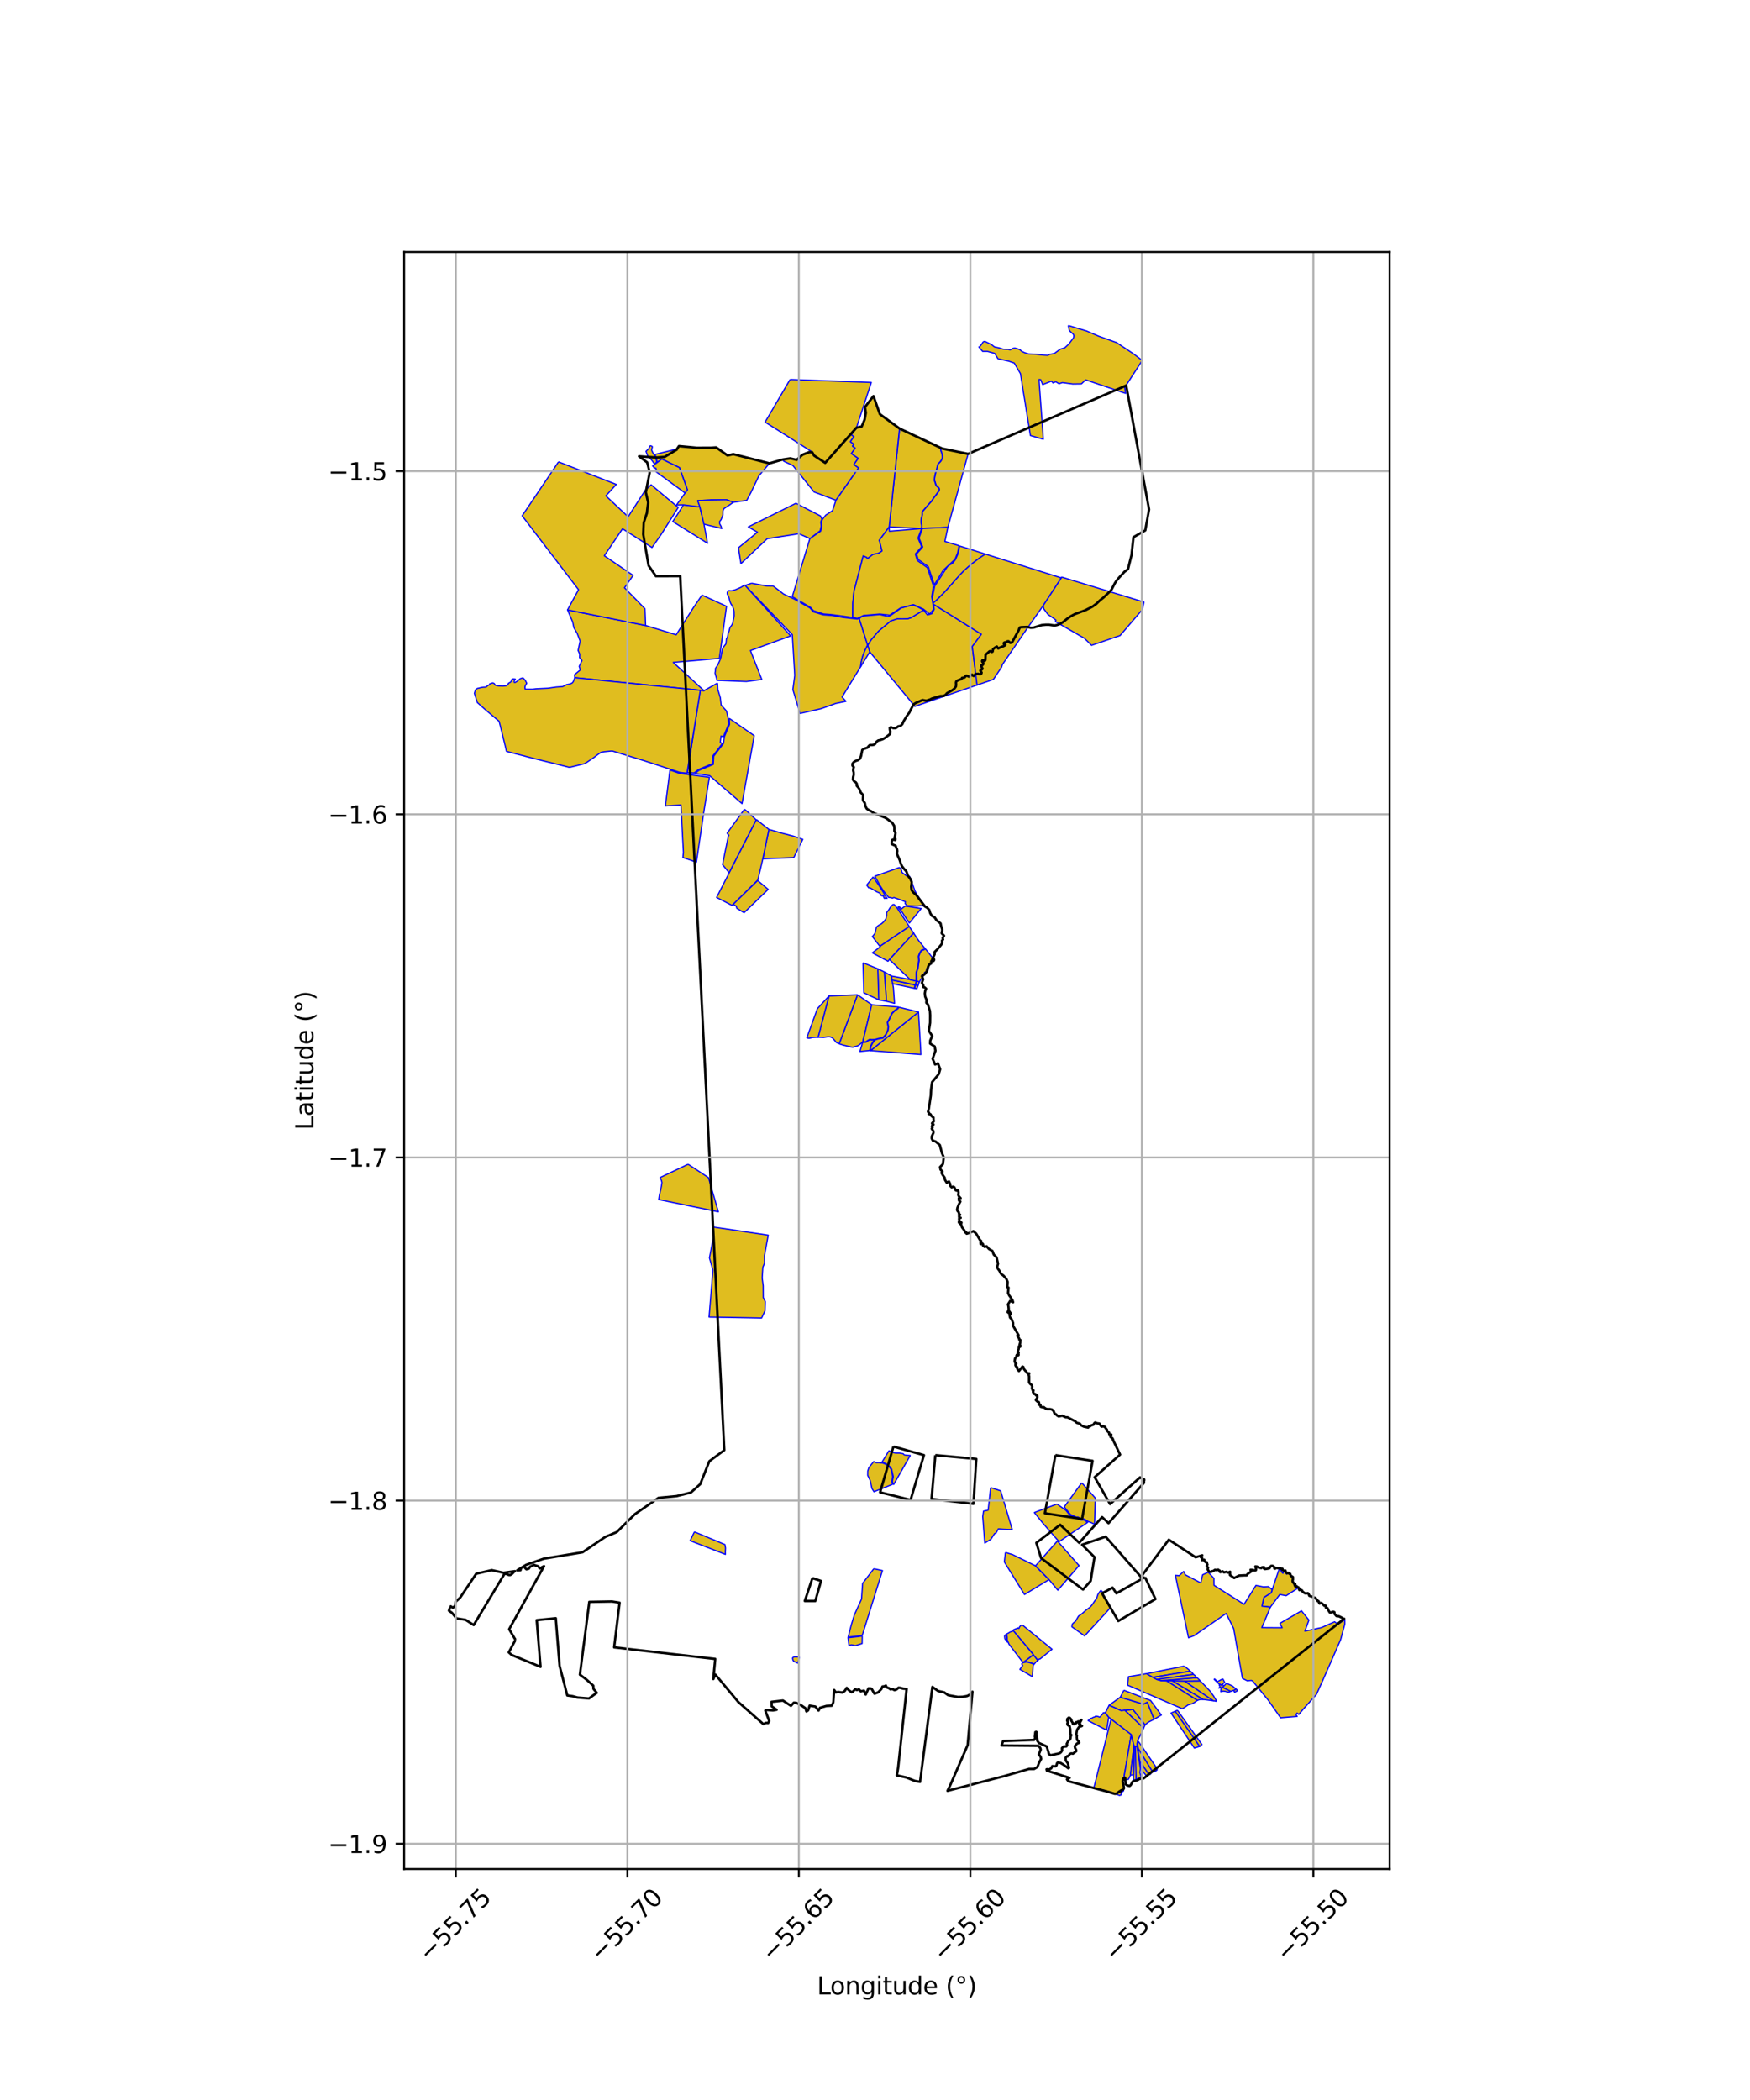 <?xml version="1.0" encoding="utf-8" standalone="no"?>
<!DOCTYPE svg PUBLIC "-//W3C//DTD SVG 1.1//EN"
  "http://www.w3.org/Graphics/SVG/1.1/DTD/svg11.dtd">
<svg xmlns:xlink="http://www.w3.org/1999/xlink" width="720pt" height="864pt" viewBox="0 0 720 864" xmlns="http://www.w3.org/2000/svg" version="1.1">
 <defs>
  <style type="text/css">*{stroke-linejoin: round; stroke-linecap: butt}</style>
 </defs>
 <g id="figure_1">
  <g id="patch_1">
   <path d="M 0 864 
L 720 864 
L 720 0 
L 0 0 
z
" style="fill: #ffffff"/>
  </g>
  <g id="axes_1">
   <g id="patch_2">
    <path d="M 166.27 768.96 
L 571.73 768.96 
L 571.73 103.68 
L 166.27 103.68 
z
" style="fill: #ffffff"/>
   </g>
   <g id="PatchCollection_1">
    <path d="M 407.576 612.026 
L 411.699 613.377 
L 416.433 629.187 
L 415.543 629.29 
L 412.767 629.166 
L 410.75 629.018 
L 409.826 630.702 
L 409.185 630.988 
L 407.649 633.343 
L 405.167 634.848 
L 404.327 623.972 
L 404.652 621.716 
L 406.564 621.328 
L 407.576 612.026 
" clip-path="url(#p5d986d59f0)" style="fill: #e0bd1f; stroke: #0000ff; stroke-width: 0.5"/>
    <path d="M 457.114 707.231 
L 465.427 713.625 
L 462.38 731.485 
L 462.028 732.269 
L 461.997 733.589 
L 462.227 734.316 
L 462.426 735.191 
L 462.245 735.711 
L 462.034 736.024 
L 462.262 736.82 
L 461.857 737.16 
L 461.414 737.325 
L 461.187 737.74 
L 461.374 738.122 
L 461.346 738.262 
L 461.149 738.408 
L 461.109 738.612 
L 460.934 738.543 
L 460.584 738.72 
L 460.062 738.478 
L 459.469 738.32 
L 457.124 737.345 
L 455.026 736.802 
L 452.454 736.13 
L 451.936 736.004 
L 451.348 735.946 
L 451.04 735.863 
L 450.098 735.384 
L 450.318 734.501 
L 457.114 707.231 
" clip-path="url(#p5d986d59f0)" style="fill: #e0bd1f; stroke: #0000ff; stroke-width: 0.5"/>
    <path d="M 465.427 713.625 
L 466.549 718.275 
L 465.102 730.307 
L 464.869 730.87 
L 464.242 732.079 
L 463.137 732.146 
L 463.066 731.927 
L 462.987 731.771 
L 462.843 731.473 
L 462.712 731.179 
L 462.618 731.061 
L 462.506 731.031 
L 462.501 731.17 
L 462.481 731.286 
L 462.476 731.454 
L 462.38 731.485 
L 465.427 713.625 
" clip-path="url(#p5d986d59f0)" style="fill: #e0bd1f; stroke: #0000ff; stroke-width: 0.5"/>
    <path d="M 466.102 703.303 
L 471.146 709.645 
L 470.804 710.361 
L 470.489 711.01 
L 462.73 703.627 
L 466.102 703.303 
" clip-path="url(#p5d986d59f0)" style="fill: #e0bd1f; stroke: #0000ff; stroke-width: 0.5"/>
    <path d="M 466.549 718.275 
L 467.118 718.432 
L 467.457 732.087 
L 466.297 732.388 
L 466.394 730.194 
L 466.549 718.275 
" clip-path="url(#p5d986d59f0)" style="fill: #e0bd1f; stroke: #0000ff; stroke-width: 0.5"/>
    <path d="M 467.118 718.432 
L 467.813 718.636 
L 467.967 719.693 
L 468.302 722.165 
L 468.659 724.359 
L 468.94 726.158 
L 469.188 727.778 
L 468.966 729.262 
L 469.339 730.441 
L 469.466 731.029 
L 469.379 731.215 
L 468.778 731.42 
L 468.102 731.755 
L 467.655 732.014 
L 467.457 732.087 
L 467.118 718.432 
" clip-path="url(#p5d986d59f0)" style="fill: #e0bd1f; stroke: #0000ff; stroke-width: 0.5"/>
    <path d="M 469.045 724.881 
L 469.368 725.152 
L 472.429 729.628 
L 472.503 729.957 
L 472.29 730.164 
L 472.101 730.453 
L 471.96 730.778 
L 471.655 730.601 
L 469.476 728.018 
L 469.31 726.984 
L 469.196 726.126 
L 469.086 725.252 
L 469.045 724.881 
" clip-path="url(#p5d986d59f0)" style="fill: #e0bd1f; stroke: #0000ff; stroke-width: 0.5"/>
    <path d="M 466.549 718.275 
L 466.394 730.194 
L 466.012 730.199 
L 465.832 730.268 
L 465.102 730.307 
L 466.549 718.275 
" clip-path="url(#p5d986d59f0)" style="fill: #e0bd1f; stroke: #0000ff; stroke-width: 0.5"/>
    <path d="M 468.346 719.426 
L 474.192 728.901 
L 474.206 729.082 
L 473.938 729.149 
L 473.726 729.324 
L 473.27 730.004 
L 472.429 729.628 
L 469.368 725.152 
L 469.045 724.881 
L 468.909 724.318 
L 468.553 722.125 
L 468.336 720.674 
L 468.346 719.426 
" clip-path="url(#p5d986d59f0)" style="fill: #e0bd1f; stroke: #0000ff; stroke-width: 0.5"/>
    <path d="M 483.526 704.044 
L 483.579 704.088 
L 493.59 718.521 
L 491.394 719.194 
L 481.795 704.803 
L 483.526 704.044 
" clip-path="url(#p5d986d59f0)" style="fill: #e0bd1f; stroke: #0000ff; stroke-width: 0.5"/>
    <path d="M 422.283 683.82 
L 423.163 683.948 
L 424.557 684.368 
L 425.43 684.747 
L 425.081 685.091 
L 424.741 689.769 
L 424.177 689.492 
L 419.602 686.811 
L 420.756 685.258 
L 420.337 684.598 
L 420.887 684.021 
L 422.283 683.82 
" clip-path="url(#p5d986d59f0)" style="fill: #e0bd1f; stroke: #0000ff; stroke-width: 0.5"/>
    <path d="M 425.163 680.777 
L 427.012 683.118 
L 426.17 683.842 
L 425.522 684.654 
L 424.526 684.247 
L 423.156 683.812 
L 422.377 683.676 
L 421.057 683.898 
L 425.163 680.777 
" clip-path="url(#p5d986d59f0)" style="fill: #e0bd1f; stroke: #0000ff; stroke-width: 0.5"/>
    <path d="M 460.919 698.272 
L 470.468 701.131 
L 472.019 700.331 
L 474.817 707.281 
L 474.544 707.499 
L 473.552 707.992 
L 472.693 708.421 
L 472.096 708.816 
L 471.335 709.455 
L 471.146 709.645 
L 466.102 703.303 
L 462.73 703.627 
L 461.337 703.838 
L 456.319 701.59 
L 460.919 698.272 
" clip-path="url(#p5d986d59f0)" style="fill: #e0bd1f; stroke: #0000ff; stroke-width: 0.5"/>
    <path d="M 462.403 695.435 
L 473.381 699.632 
L 477.814 705.623 
L 477.361 705.842 
L 476.441 706.425 
L 475.418 707.038 
L 474.817 707.281 
L 472.019 700.331 
L 470.468 701.131 
L 460.919 698.272 
L 462.403 695.435 
" clip-path="url(#p5d986d59f0)" style="fill: #e0bd1f; stroke: #0000ff; stroke-width: 0.5"/>
    <path d="M 471.718 688.597 
L 474.349 690.093 
L 475.96 690.97 
L 477.774 691.46 
L 480.042 691.568 
L 492.664 699.552 
L 491.409 700.472 
L 490.335 701.035 
L 488.819 701.438 
L 487.309 702.525 
L 486.39 703 
L 463.918 693.324 
L 464.289 689.826 
L 471.718 688.597 
" clip-path="url(#p5d986d59f0)" style="fill: #e0bd1f; stroke: #0000ff; stroke-width: 0.5"/>
    <path d="M 492.375 690.248 
L 492.786 690.502 
L 493.202 690.921 
L 493.611 691.328 
L 493.7 691.621 
L 487.444 691.688 
L 482.314 691.576 
L 480.042 691.568 
L 477.774 691.46 
L 492.375 690.248 
" clip-path="url(#p5d986d59f0)" style="fill: #e0bd1f; stroke: #0000ff; stroke-width: 0.5"/>
    <path d="M 482.314 691.576 
L 487.444 691.688 
L 499.217 699.74 
L 498.697 699.692 
L 497.571 699.532 
L 496.272 699.364 
L 494.978 699.205 
L 482.314 691.576 
" clip-path="url(#p5d986d59f0)" style="fill: #e0bd1f; stroke: #0000ff; stroke-width: 0.5"/>
    <path d="M 493.7 691.621 
L 494.402 692.169 
L 495.234 693.022 
L 496.082 693.895 
L 496.819 694.72 
L 497.516 695.415 
L 498.234 696.247 
L 498.852 697.197 
L 499.256 697.709 
L 499.734 698.543 
L 500.278 699.403 
L 500.45 699.916 
L 500.302 699.958 
L 499.763 699.83 
L 499.217 699.74 
L 487.444 691.688 
L 493.7 691.621 
" clip-path="url(#p5d986d59f0)" style="fill: #e0bd1f; stroke: #0000ff; stroke-width: 0.5"/>
    <path d="M 487.081 685.509 
L 487.632 685.776 
L 489.092 686.964 
L 489.647 687.575 
L 474.349 690.093 
L 471.718 688.597 
L 487.081 685.509 
" clip-path="url(#p5d986d59f0)" style="fill: #e0bd1f; stroke: #0000ff; stroke-width: 0.5"/>
    <path d="M 489.647 687.575 
L 489.938 687.693 
L 490.319 688.061 
L 490.718 688.472 
L 491.021 688.898 
L 475.96 690.97 
L 474.349 690.093 
L 489.647 687.575 
" clip-path="url(#p5d986d59f0)" style="fill: #e0bd1f; stroke: #0000ff; stroke-width: 0.5"/>
    <path d="M 491.021 688.898 
L 491.493 689.255 
L 491.915 689.631 
L 492.375 690.248 
L 477.774 691.46 
L 475.96 690.97 
L 491.021 688.898 
" clip-path="url(#p5d986d59f0)" style="fill: #e0bd1f; stroke: #0000ff; stroke-width: 0.5"/>
    <path d="M 480.042 691.568 
L 482.314 691.576 
L 494.978 699.205 
L 493.702 699.245 
L 492.664 699.552 
L 480.042 691.568 
" clip-path="url(#p5d986d59f0)" style="fill: #e0bd1f; stroke: #0000ff; stroke-width: 0.5"/>
    <path d="M 501.991 692.888 
L 502.516 693.338 
L 502.901 692.94 
L 503.51 693.702 
L 503.006 694.196 
L 506.403 695.866 
L 505.551 696.192 
L 505.092 696.211 
L 504.278 695.891 
L 503.29 695.785 
L 502.271 696.014 
L 502.421 694.223 
L 501.457 694.544 
L 501.965 694.01 
L 501.599 693.214 
L 501.795 693.052 
L 501.991 692.888 
" clip-path="url(#p5d986d59f0)" style="fill: #e0bd1f; stroke: #0000ff; stroke-width: 0.5"/>
    <path d="M 503.115 690.725 
L 503.89 692.226 
L 503.147 692.728 
L 502.901 692.94 
L 502.516 693.338 
L 501.991 692.888 
L 501.795 693.052 
L 499.542 690.968 
L 499.714 690.77 
L 500.881 691.872 
L 503.115 690.725 
" clip-path="url(#p5d986d59f0)" style="fill: #e0bd1f; stroke: #0000ff; stroke-width: 0.5"/>
    <path d="M 295.205 281.03 
L 295.321 283.632 
L 296.36 287.068 
L 296.699 290.072 
L 298.88 292.507 
L 299.629 295.526 
L 299.748 297.974 
L 297.626 303.097 
L 296.651 302.817 
L 296.341 305.472 
L 297.226 305.87 
L 293.237 311.088 
L 293.067 314.221 
L 287.411 316.566 
L 285.598 318.003 
L 282.802 317.915 
L 288.119 284.004 
L 289.639 284.156 
L 295.205 281.03 
" clip-path="url(#p5d986d59f0)" style="fill: #e0bd1f; stroke: #0000ff; stroke-width: 0.5"/>
    <path d="M 281.214 207.699 
L 287.953 208.56 
L 289.634 215.655 
L 291.1 223.51 
L 276.79 214.574 
L 278.811 211.517 
L 281.214 207.699 
" clip-path="url(#p5d986d59f0)" style="fill: #e0bd1f; stroke: #0000ff; stroke-width: 0.5"/>
    <path d="M 275.629 316.815 
L 279.591 318.177 
L 291.854 319.807 
L 289.668 333.427 
L 286.53 354.718 
L 281.111 352.848 
L 280.963 352.866 
L 281.187 350.733 
L 280.157 331.203 
L 273.759 331.601 
L 275.629 316.815 
" clip-path="url(#p5d986d59f0)" style="fill: #e0bd1f; stroke: #0000ff; stroke-width: 0.5"/>
    <path d="M 300.031 295.555 
L 310.312 302.671 
L 305.291 330.626 
L 291.994 319.158 
L 285.978 318.209 
L 287.566 316.944 
L 293.461 314.5 
L 293.644 311.117 
L 297.634 305.898 
L 298.034 303.125 
L 300.156 298.002 
L 300.031 295.555 
" clip-path="url(#p5d986d59f0)" style="fill: #e0bd1f; stroke: #0000ff; stroke-width: 0.5"/>
    <path d="M 288.817 244.84 
L 298.902 249.451 
L 295.97 270.889 
L 276.99 272.537 
L 289.639 284.156 
L 236.506 278.824 
L 236.366 277.607 
L 238.791 275.593 
L 238.292 274.193 
L 239.451 271.748 
L 238.448 270.565 
L 238.499 269.098 
L 237.849 267.609 
L 238.665 263.75 
L 237.551 260.759 
L 236.107 258.227 
L 235.63 255.932 
L 233.5 250.927 
L 265.625 257.347 
L 278.196 261.177 
L 285.253 250.05 
L 288.817 244.84 
" clip-path="url(#p5d986d59f0)" style="fill: #e0bd1f; stroke: #0000ff; stroke-width: 0.5"/>
    <path d="M 229.793 190.025 
L 253.551 199.309 
L 249.27 204.004 
L 258.427 212.612 
L 265.394 201.81 
L 267.897 199.463 
L 279.036 208.788 
L 272.075 219.803 
L 268.255 225.264 
L 256.117 217.542 
L 248.634 228.658 
L 260.481 236.731 
L 256.936 241.827 
L 265.35 250.447 
L 265.625 257.347 
L 233.5 250.927 
L 238.036 242.621 
L 214.83 212.216 
L 229.793 190.025 
" clip-path="url(#p5d986d59f0)" style="fill: #e0bd1f; stroke: #0000ff; stroke-width: 0.5"/>
    <path d="M 236.506 278.824 
L 288.119 284.004 
L 282.642 318.119 
L 279.635 317.769 
L 271.27 315.017 
L 264.799 312.913 
L 261.388 311.875 
L 256.81 310.459 
L 252.044 309.015 
L 251.44 309.002 
L 248.527 309.288 
L 247.292 309.519 
L 245.856 310.506 
L 244.233 311.75 
L 241.321 313.722 
L 240.415 314.229 
L 234.845 315.584 
L 234.073 315.652 
L 231.019 314.877 
L 220.077 312.181 
L 208.38 309.129 
L 207.902 307.073 
L 206.521 301.398 
L 205.352 296.77 
L 199.533 291.843 
L 196.389 289.047 
L 195.18 285.254 
L 195.644 283.796 
L 196.42 283.223 
L 197.015 283.119 
L 197.662 282.937 
L 198.412 282.78 
L 198.903 282.728 
L 199.447 282.701 
L 199.964 282.675 
L 200.379 282.369 
L 200.577 282.037 
L 200.938 281.943 
L 201.114 281.876 
L 201.447 281.555 
L 201.524 281.326 
L 201.692 281.309 
L 202.753 280.944 
L 203.391 281.282 
L 203.761 281.89 
L 204.398 282.092 
L 205.204 282.193 
L 206.848 282.259 
L 207.218 282.225 
L 208.258 282.123 
L 208.962 281.684 
L 209.197 281.109 
L 210.036 280.669 
L 210.338 280.298 
L 210.639 279.47 
L 211.159 279.334 
L 211.797 279.384 
L 212.032 279.452 
L 211.747 279.841 
L 211.529 280.297 
L 211.563 280.753 
L 211.932 280.786 
L 212.502 280.465 
L 213.056 280.093 
L 213.559 279.637 
L 214.042 279.239 
L 215.152 278.887 
L 215.858 279.618 
L 216.126 279.973 
L 216.706 281.109 
L 216.3 281.759 
L 216.071 282.232 
L 215.973 282.748 
L 215.995 283.176 
L 216.072 283.495 
L 216.683 283.549 
L 219.143 283.55 
L 220.541 283.38 
L 225.432 283.153 
L 228.813 282.673 
L 231.496 282.474 
L 233.163 281.657 
L 234.572 281.402 
L 235.428 280.996 
L 235.88 280.439 
L 236.506 278.824 
" clip-path="url(#p5d986d59f0)" style="fill: #e0bd1f; stroke: #0000ff; stroke-width: 0.5"/>
    <path d="M 387.117 184.401 
L 387.624 184.542 
L 398.306 186.747 
L 389.973 216.975 
L 379.488 217.427 
L 379.149 217.456 
L 379.077 217.452 
L 379.079 217.428 
L 379.079 217.338 
L 379.1 217.243 
L 379.127 217.154 
L 379.167 217.059 
L 379.191 216.97 
L 379.214 216.847 
L 379.238 216.726 
L 379.248 216.559 
L 379.251 216.409 
L 379.247 216.253 
L 379.231 216.139 
L 379.207 215.998 
L 379.165 215.797 
L 379.134 215.676 
L 379.106 215.558 
L 379.081 215.443 
L 379.038 215.307 
L 379.017 215.16 
L 379.01 215.004 
L 379.006 214.889 
L 379.006 214.858 
L 379.006 214.682 
L 379.005 214.531 
L 379.005 214.521 
L 379.011 214.367 
L 379.011 214.114 
L 379.019 213.913 
L 379.056 213.697 
L 379.072 213.549 
L 379.12 213.329 
L 379.19 213.025 
L 379.278 212.717 
L 379.341 212.525 
L 379.366 212.398 
L 379.417 212.205 
L 379.452 212.025 
L 379.48 211.732 
L 379.48 211.489 
L 379.471 211.318 
L 379.453 211.113 
L 379.448 210.941 
L 379.483 210.731 
L 379.544 210.574 
L 379.631 210.422 
L 379.738 210.273 
L 379.892 210.102 
L 380.029 209.941 
L 380.187 209.776 
L 380.328 209.608 
L 380.525 209.385 
L 380.595 209.303 
L 380.693 209.184 
L 380.815 209.049 
L 380.947 208.879 
L 381.017 208.801 
L 381.095 208.707 
L 381.2 208.585 
L 381.326 208.424 
L 381.417 208.33 
L 381.501 208.215 
L 381.584 208.103 
L 381.728 207.937 
L 381.883 207.768 
L 381.984 207.654 
L 382.078 207.548 
L 382.168 207.461 
L 382.285 207.325 
L 382.406 207.186 
L 382.511 207.061 
L 382.636 206.92 
L 382.79 206.76 
L 382.966 206.568 
L 383.181 206.369 
L 383.346 206.169 
L 383.494 205.955 
L 383.575 205.779 
L 383.657 205.658 
L 383.733 205.528 
L 383.8 205.41 
L 383.889 205.291 
L 384.021 205.128 
L 384.144 204.928 
L 384.257 204.755 
L 384.384 204.6 
L 384.488 204.467 
L 384.578 204.352 
L 384.665 204.254 
L 384.783 204.103 
L 384.882 203.958 
L 385.012 203.804 
L 385.136 203.649 
L 385.241 203.515 
L 385.341 203.351 
L 385.455 203.207 
L 385.549 203.056 
L 385.6 202.993 
L 385.64 202.931 
L 385.71 202.834 
L 385.791 202.727 
L 385.947 202.529 
L 386.107 202.322 
L 386.236 202.156 
L 386.342 201.979 
L 386.464 201.634 
L 386.5 201.357 
L 386.452 201.092 
L 386.358 200.814 
L 386.153 200.545 
L 385.888 200.317 
L 385.636 200.164 
L 385.439 199.972 
L 385.26 199.766 
L 385.125 199.462 
L 384.96 199.028 
L 384.832 198.574 
L 384.721 198.196 
L 384.584 197.974 
L 384.498 197.744 
L 384.464 197.452 
L 384.488 197.032 
L 384.558 196.651 
L 384.631 196.156 
L 384.63 196.087 
L 384.754 195.581 
L 384.844 195.144 
L 384.923 194.673 
L 384.922 194.645 
L 385.038 194.302 
L 385.195 193.906 
L 385.322 193.492 
L 385.482 192.873 
L 385.605 192.328 
L 385.715 191.923 
L 385.877 191.191 
L 385.97 190.962 
L 386.194 190.698 
L 386.449 190.436 
L 386.731 190.152 
L 386.951 189.906 
L 387.203 189.598 
L 387.353 189.299 
L 387.507 189 
L 387.63 188.732 
L 387.795 188.336 
L 387.784 188.065 
L 387.79 187.686 
L 387.728 187.29 
L 387.632 186.854 
L 387.541 186.519 
L 387.439 186.186 
L 387.305 185.807 
L 387.19 185.481 
L 387.133 185.224 
L 387.124 184.892 
L 387.129 184.653 
L 387.124 184.546 
L 387.117 184.401 
" clip-path="url(#p5d986d59f0)" style="fill: #e0bd1f; stroke: #0000ff; stroke-width: 0.5"/>
    <path d="M 370.133 176.344 
L 387.064 184.376 
L 387.055 184.422 
L 387.044 184.511 
L 387.033 184.611 
L 387.031 184.766 
L 387.029 185.078 
L 387.065 185.406 
L 387.136 185.636 
L 387.281 185.99 
L 387.4 186.306 
L 387.478 186.574 
L 387.545 186.858 
L 387.618 187.178 
L 387.674 187.735 
L 387.692 188.148 
L 387.638 188.405 
L 387.543 188.734 
L 387.434 188.977 
L 387.283 189.282 
L 387.278 189.3 
L 387.269 189.314 
L 387.091 189.571 
L 386.967 189.749 
L 386.833 189.911 
L 386.728 190.039 
L 386.619 190.172 
L 386.473 190.305 
L 386.312 190.453 
L 386.307 190.453 
L 386.155 190.613 
L 386.025 190.744 
L 385.928 190.899 
L 385.83 191.06 
L 385.764 191.314 
L 385.705 191.552 
L 385.628 191.824 
L 385.552 192.172 
L 385.434 192.61 
L 385.33 193.063 
L 385.218 193.534 
L 385.1 193.908 
L 384.987 194.247 
L 384.866 194.559 
L 384.793 194.922 
L 384.721 195.225 
L 384.653 195.589 
L 384.593 195.9 
L 384.548 196.171 
L 384.453 196.551 
L 384.427 196.847 
L 384.39 197.18 
L 384.357 197.438 
L 384.397 197.755 
L 384.495 198.031 
L 384.62 198.232 
L 384.704 198.507 
L 384.776 198.787 
L 384.864 199.087 
L 384.981 199.41 
L 385.127 199.739 
L 385.319 200.018 
L 385.555 200.221 
L 385.826 200.443 
L 386.064 200.655 
L 386.181 200.817 
L 386.32 201.066 
L 386.354 201.251 
L 386.344 201.492 
L 386.287 201.747 
L 386.204 202 
L 386.044 202.224 
L 385.906 202.434 
L 385.764 202.583 
L 385.616 202.8 
L 385.486 202.996 
L 385.348 203.186 
L 385.198 203.405 
L 385.026 203.659 
L 384.908 203.808 
L 384.806 203.929 
L 384.707 204.057 
L 384.605 204.193 
L 384.506 204.303 
L 384.403 204.434 
L 384.297 204.569 
L 384.175 204.759 
L 384.039 204.944 
L 383.926 205.106 
L 383.802 205.284 
L 383.73 205.381 
L 383.654 205.51 
L 383.581 205.615 
L 383.517 205.705 
L 383.427 205.871 
L 383.343 206.007 
L 383.238 206.156 
L 383.145 206.262 
L 383.018 206.389 
L 382.92 206.495 
L 382.831 206.586 
L 382.746 206.675 
L 382.667 206.758 
L 382.576 206.863 
L 382.516 206.941 
L 382.421 207.041 
L 382.342 207.135 
L 382.271 207.222 
L 382.18 207.313 
L 382.085 207.421 
L 382.002 207.523 
L 381.888 207.641 
L 381.779 207.771 
L 381.677 207.893 
L 381.585 207.999 
L 381.489 208.108 
L 381.407 208.21 
L 381.319 208.316 
L 381.217 208.417 
L 381.107 208.554 
L 381.016 208.668 
L 380.906 208.787 
L 380.777 208.936 
L 380.635 209.099 
L 380.497 209.271 
L 380.381 209.413 
L 380.274 209.528 
L 380.177 209.638 
L 380.106 209.719 
L 380.014 209.815 
L 379.956 209.899 
L 379.886 209.973 
L 379.812 210.049 
L 379.74 210.123 
L 379.686 210.192 
L 379.63 210.268 
L 379.57 210.34 
L 379.517 210.417 
L 379.474 210.501 
L 379.442 210.567 
L 379.425 210.645 
L 379.403 210.735 
L 379.39 210.821 
L 379.39 210.92 
L 379.393 210.989 
L 379.391 211.082 
L 379.393 211.194 
L 379.401 211.292 
L 379.411 211.381 
L 379.415 211.522 
L 379.407 211.677 
L 379.384 211.847 
L 379.361 212.088 
L 379.313 212.274 
L 379.241 212.54 
L 379.177 212.763 
L 379.136 212.894 
L 379.092 213.019 
L 379.06 213.137 
L 379.017 213.324 
L 378.993 213.46 
L 378.962 213.642 
L 378.939 213.828 
L 378.925 214.054 
L 378.935 214.243 
L 378.935 214.266 
L 378.931 214.275 
L 378.922 214.512 
L 378.913 214.776 
L 378.926 214.941 
L 378.932 215.144 
L 378.963 215.316 
L 379.002 215.457 
L 379.038 215.615 
L 379.081 215.774 
L 379.144 215.99 
L 379.173 216.215 
L 379.183 216.435 
L 379.18 216.61 
L 379.156 216.792 
L 379.127 216.958 
L 379.085 217.071 
L 379.06 217.201 
L 379.027 217.314 
L 379.015 217.432 
L 379.014 217.449 
L 365.834 216.799 
L 370.133 176.344 
" clip-path="url(#p5d986d59f0)" style="fill: #e0bd1f; stroke: #0000ff; stroke-width: 0.5"/>
    <path d="M 279.343 183.542 
L 286.656 184.224 
L 292.671 184.197 
L 294.651 184.076 
L 299.326 187.388 
L 301.687 186.849 
L 316.571 190.644 
L 312.231 195.762 
L 308.903 202.735 
L 307.218 205.87 
L 301.696 206.657 
L 298.82 205.584 
L 292.407 205.679 
L 292.151 205.716 
L 287.049 205.976 
L 287.953 208.56 
L 281.214 207.699 
L 278.315 207.791 
L 281.864 202.837 
L 282.812 201.514 
L 279.556 192.404 
L 272.262 188.867 
L 270.44 190.273 
L 270.04 188.237 
L 269.99 187.985 
L 269.31 186.997 
L 278.517 184.735 
L 279.343 183.542 
" clip-path="url(#p5d986d59f0)" style="fill: #e0bd1f; stroke: #0000ff; stroke-width: 0.5"/>
    <path d="M 352.364 175.98 
L 350.278 178.892 
L 351.33 179.633 
L 349.866 181.734 
L 351.325 182.755 
L 350.767 183.558 
L 351.869 184.347 
L 350.301 186.599 
L 353.096 188.568 
L 351.316 191.125 
L 353.267 192.491 
L 343.938 205.818 
L 334.936 202.406 
L 326.212 191.515 
L 322.478 189.775 
L 322.059 189.049 
L 325.149 188.592 
L 327.762 189.191 
L 330.158 187.095 
L 332.897 186.021 
L 334.156 186.07 
L 334.943 187.443 
L 339.515 190.429 
L 352.364 175.98 
" clip-path="url(#p5d986d59f0)" style="fill: #e0bd1f; stroke: #0000ff; stroke-width: 0.5"/>
    <path d="M 325.058 156.148 
L 358.48 157.354 
L 352.364 175.98 
L 339.719 190.198 
L 339.093 190.153 
L 334.943 187.443 
L 334.156 186.07 
L 333.713 185.671 
L 316.783 174.929 
L 314.776 173.683 
L 325.058 156.148 
" clip-path="url(#p5d986d59f0)" style="fill: #e0bd1f; stroke: #0000ff; stroke-width: 0.5"/>
    <path d="M 439.508 133.92 
L 447.096 136.198 
L 451.903 138.268 
L 458.456 140.629 
L 459.319 140.912 
L 466.374 145.592 
L 469.948 148.302 
L 463.918 157.626 
L 462.733 159.346 
L 463.091 161.844 
L 446.661 156.278 
L 444.938 157.939 
L 441.38 157.99 
L 437.096 157.417 
L 435.718 157.881 
L 434.366 157.052 
L 433.234 157.545 
L 432.63 156.82 
L 428.973 158.223 
L 428.194 156.227 
L 427.476 156.132 
L 429.262 180.718 
L 423.934 179.193 
L 419.836 153.713 
L 417.305 149.372 
L 415.113 148.619 
L 410.618 147.618 
L 409.236 145.387 
L 406.239 144.577 
L 404.288 144.574 
L 402.74 142.77 
L 403.097 142.622 
L 403.902 141.622 
L 404.465 140.729 
L 404.867 140.513 
L 405.377 140.54 
L 407.982 141.808 
L 409.137 142.727 
L 411.124 143.158 
L 412.681 143.643 
L 414.05 143.75 
L 414.695 143.723 
L 415.366 143.885 
L 415.742 143.912 
L 416.708 143.343 
L 417.244 143.235 
L 417.701 143.235 
L 418.721 143.531 
L 419.58 143.855 
L 420.413 144.584 
L 421.595 145.124 
L 423.179 145.61 
L 425.971 145.723 
L 429.36 146.092 
L 431.038 146.193 
L 431.86 145.787 
L 433.604 145.448 
L 433.94 145.329 
L 435.734 144.01 
L 436.317 143.628 
L 438.062 143.104 
L 439.763 141.545 
L 441.7 138.946 
L 441.817 138.157 
L 441.642 137.562 
L 440.743 136.752 
L 440.407 136.441 
L 439.963 135.942 
L 439.508 133.92 
" clip-path="url(#p5d986d59f0)" style="fill: #e0bd1f; stroke: #0000ff; stroke-width: 0.5"/>
    <path d="M 359.374 162.967 
L 362.004 170.399 
L 370.095 176.186 
L 365.834 216.799 
L 361.792 222.244 
L 362.885 226.681 
L 361.473 227.657 
L 359.135 228.121 
L 356.839 229.913 
L 356.568 229.344 
L 355.142 228.762 
L 351.328 243.373 
L 350.876 248.117 
L 350.827 254.063 
L 345.7 253.352 
L 341.943 252.849 
L 338.843 252.622 
L 334.682 251.265 
L 333.456 249.897 
L 325.961 245.494 
L 333.218 221.559 
L 337.671 218.514 
L 338.118 216.411 
L 337.926 214.791 
L 338.364 213.678 
L 339.758 211.913 
L 342.501 210.131 
L 343.938 205.818 
L 353.267 192.491 
L 351.316 191.125 
L 353.096 188.568 
L 350.301 186.599 
L 351.869 184.347 
L 350.767 183.558 
L 351.325 182.755 
L 349.866 181.734 
L 351.33 179.633 
L 350.278 178.892 
L 352.364 175.98 
L 354.527 175.468 
L 355.719 172.648 
L 356.222 169.868 
L 355.853 167.476 
L 359.374 162.967 
" clip-path="url(#p5d986d59f0)" style="fill: #e0bd1f; stroke: #0000ff; stroke-width: 0.5"/>
    <path d="M 420.667 668.596 
L 432.838 678.54 
L 427.954 682.51 
L 427.658 682.561 
L 427.313 682.774 
L 427.012 683.118 
L 425.163 680.777 
L 416.96 670.988 
L 417.018 670.534 
L 417.807 670.208 
L 418.469 670.011 
L 418.495 669.725 
L 419.225 670.017 
L 419.424 669.43 
L 420.045 668.697 
L 420.667 668.596 
" clip-path="url(#p5d986d59f0)" style="fill: #e0bd1f; stroke: #0000ff; stroke-width: 0.5"/>
    <path d="M 445.053 610.053 
L 450.636 616.337 
L 450.335 627.11 
L 448.694 626.313 
L 447.765 626.021 
L 446.097 624.977 
L 444.876 625.008 
L 443.545 624.156 
L 442.769 624.18 
L 440.465 623.147 
L 438.781 621.135 
L 437.882 619.955 
L 445.053 610.053 
" clip-path="url(#p5d986d59f0)" style="fill: #e0bd1f; stroke: #0000ff; stroke-width: 0.5"/>
    <path d="M 468.323 716.381 
L 475.844 727.351 
L 476.082 728.165 
L 475.677 728.532 
L 475.23 728.813 
L 474.717 729.043 
L 474.192 728.901 
L 468.346 719.426 
L 468.116 718.543 
L 468.069 717.348 
L 468.323 716.381 
" clip-path="url(#p5d986d59f0)" style="fill: #e0bd1f; stroke: #0000ff; stroke-width: 0.5"/>
    <path d="M 484.403 703.596 
L 484.493 703.722 
L 494.5 717.745 
L 493.59 718.521 
L 483.579 704.088 
L 483.526 704.044 
L 484.403 703.596 
" clip-path="url(#p5d986d59f0)" style="fill: #e0bd1f; stroke: #0000ff; stroke-width: 0.5"/>
    <path d="M 504.617 692.557 
L 507.047 693.663 
L 508.547 694.933 
L 508.108 695.191 
L 507.519 695.472 
L 506.403 695.866 
L 503.006 694.196 
L 503.51 693.702 
L 503.83 693.382 
L 504.617 692.557 
" clip-path="url(#p5d986d59f0)" style="fill: #e0bd1f; stroke: #0000ff; stroke-width: 0.5"/>
    <path d="M 508.587 694.967 
L 509.082 695.383 
L 509.028 695.672 
L 508.702 695.876 
L 508.254 696.079 
L 507.918 696.18 
L 507.56 695.518 
L 508.189 695.26 
L 508.587 694.967 
" clip-path="url(#p5d986d59f0)" style="fill: #e0bd1f; stroke: #0000ff; stroke-width: 0.5"/>
    <path d="M 526.324 645.403 
L 526.766 645.674 
L 527.133 646.233 
L 527.343 646.338 
L 527.112 646.574 
L 527.842 647.323 
L 528.086 646.862 
L 528.369 646.415 
L 528.832 646.49 
L 529.011 647.12 
L 529.422 647.685 
L 529.903 647.069 
L 530.308 647.644 
L 531.068 647.774 
L 531.236 648.387 
L 531.86 649.043 
L 531.827 649.906 
L 531.8 650.795 
L 532.115 651.511 
L 532.689 651.824 
L 532.444 652.25 
L 532.952 652.594 
L 533.679 653.076 
L 533.945 653.03 
L 534.104 653.321 
L 529.171 656.516 
L 526.542 656.014 
L 522.674 661.207 
L 519.207 660.825 
L 519.974 657.225 
L 523.012 655.302 
L 523.43 654.009 
L 526.324 645.403 
" clip-path="url(#p5d986d59f0)" style="fill: #e0bd1f; stroke: #0000ff; stroke-width: 0.5"/>
    <path d="M 434.881 618.798 
L 438.551 621.402 
L 440.231 623.461 
L 442.694 624.565 
L 443.44 624.543 
L 444.77 625.394 
L 445.993 625.363 
L 447.48 626.348 
L 435.732 634.29 
L 432.35 630.444 
L 428.956 626.521 
L 425.562 622.304 
L 434.881 618.798 
" clip-path="url(#p5d986d59f0)" style="fill: #e0bd1f; stroke: #0000ff; stroke-width: 0.5"/>
    <path d="M 365.792 596.795 
L 366.69 597.467 
L 368.504 597.852 
L 370.053 597.849 
L 370.894 597.991 
L 371.555 598.087 
L 372.024 598.587 
L 373.03 598.727 
L 374.493 598.831 
L 367.707 610.731 
L 367.224 609.885 
L 367.171 609.382 
L 367.527 607.519 
L 366.848 604.433 
L 366.158 603.457 
L 365.204 602.665 
L 364.172 602.043 
L 363.109 601.661 
L 362.819 601.652 
L 365.792 596.795 
" clip-path="url(#p5d986d59f0)" style="fill: #e0bd1f; stroke: #0000ff; stroke-width: 0.5"/>
    <path d="M 359.555 601.24 
L 360.114 601.69 
L 360.555 601.792 
L 361.493 601.763 
L 362.533 601.873 
L 363.056 601.913 
L 364.064 602.275 
L 365.057 602.874 
L 365.97 603.632 
L 366.612 604.539 
L 367.269 607.522 
L 366.914 609.372 
L 366.977 609.965 
L 367.341 610.62 
L 359.577 613.737 
L 358.74 612.397 
L 358.042 609.17 
L 356.995 606.994 
L 357.016 605.239 
L 357.505 603.756 
L 359.555 601.24 
" clip-path="url(#p5d986d59f0)" style="fill: #e0bd1f; stroke: #0000ff; stroke-width: 0.5"/>
    <path d="M 487.097 646.445 
L 487.58 647.868 
L 494.014 651.255 
L 494.779 647.92 
L 497.1 646.875 
L 499.448 649.349 
L 499.484 652.241 
L 511.831 660.058 
L 516.725 652.294 
L 519.823 652.887 
L 521.863 652.777 
L 523.43 654.009 
L 523.012 655.302 
L 519.974 657.225 
L 519.207 660.825 
L 522.674 661.207 
L 519.139 669.655 
L 527.524 669.714 
L 526.592 667.897 
L 535.463 662.737 
L 538.531 666.548 
L 536.869 671.08 
L 543.627 669.662 
L 549.085 667.251 
L 550.535 668.246 
L 553.285 666.353 
L 553.3 668.137 
L 551.594 674.509 
L 547.984 682.809 
L 544.196 691.417 
L 541.628 697.12 
L 539.155 699.878 
L 536.193 703.19 
L 534.378 705.343 
L 533.653 704.801 
L 533.194 705.428 
L 533.695 706.191 
L 526.871 706.744 
L 521.793 699.507 
L 515.329 691.576 
L 514.808 691.363 
L 513.175 691.521 
L 511.176 690.539 
L 507.57 670.054 
L 504.471 663.816 
L 491.351 672.918 
L 488.993 673.836 
L 483.585 648.132 
L 485.143 648.257 
L 487.097 646.445 
" clip-path="url(#p5d986d59f0)" style="fill: #e0bd1f; stroke: #0000ff; stroke-width: 0.5"/>
    <path d="M 416.96 670.988 
L 425.163 680.777 
L 420.887 684.021 
L 415.092 676.412 
L 414.912 675.941 
L 414.544 675.137 
L 414.351 674.433 
L 414.389 673.984 
L 414.327 673.202 
L 414.182 672.808 
L 413.987 672.489 
L 413.863 672.42 
L 414.751 671.978 
L 415.609 671.449 
L 416.96 670.988 
" clip-path="url(#p5d986d59f0)" style="fill: #e0bd1f; stroke: #0000ff; stroke-width: 0.5"/>
    <path d="M 413.584 672.559 
L 413.806 672.68 
L 413.953 672.92 
L 414.077 673.257 
L 414.134 673.984 
L 414.095 674.457 
L 414.305 675.225 
L 414.481 675.61 
L 413.42 674.217 
L 413.296 673.159 
L 413.584 672.559 
" clip-path="url(#p5d986d59f0)" style="fill: #e0bd1f; stroke: #0000ff; stroke-width: 0.5"/>
    <path d="M 413.675 638.725 
L 416.602 639.604 
L 426.038 644.228 
L 431.59 649.9 
L 421.508 656.034 
L 413.212 642.622 
L 413.675 638.725 
" clip-path="url(#p5d986d59f0)" style="fill: #e0bd1f; stroke: #0000ff; stroke-width: 0.5"/>
    <path d="M 435.053 634.005 
L 443.937 644.123 
L 435.231 654.261 
L 431.59 649.9 
L 426.038 644.228 
L 435.053 634.005 
" clip-path="url(#p5d986d59f0)" style="fill: #e0bd1f; stroke: #0000ff; stroke-width: 0.5"/>
    <path d="M 454.484 704.547 
L 454.712 704.595 
L 454.774 704.716 
L 456.15 706.489 
L 455.32 711.838 
L 447.674 707.911 
L 447.688 707.806 
L 447.951 707.673 
L 448.186 707.48 
L 448.434 707.237 
L 448.646 707.006 
L 448.915 706.966 
L 449.187 706.952 
L 449.393 706.799 
L 449.698 706.614 
L 449.955 706.517 
L 450.198 706.464 
L 450.551 706.332 
L 450.604 706.185 
L 450.826 706.08 
L 451.086 706.106 
L 451.351 706.152 
L 451.587 706.194 
L 451.861 706.239 
L 452.096 706.404 
L 452.425 706.451 
L 452.668 706.318 
L 452.795 706.201 
L 452.991 705.87 
L 453.14 705.673 
L 453.382 705.482 
L 453.565 705.36 
L 453.703 705.129 
L 453.79 704.826 
L 453.996 704.663 
L 454.292 704.683 
L 454.484 704.547 
" clip-path="url(#p5d986d59f0)" style="fill: #e0bd1f; stroke: #0000ff; stroke-width: 0.5"/>
    <path d="M 327.025 681.66 
L 328.396 681.709 
L 328.892 681.886 
L 328.206 684.256 
L 326.529 683.494 
L 326.23 682.954 
L 326.073 682.184 
L 326.389 681.811 
L 327.025 681.66 
" clip-path="url(#p5d986d59f0)" style="fill: #e0bd1f; stroke: #0000ff; stroke-width: 0.5"/>
    <path d="M 359.508 645.422 
L 363.07 646.172 
L 354.768 672.791 
L 354.263 672.918 
L 353.154 673.09 
L 350.021 673.432 
L 348.938 673.576 
L 350.323 668.276 
L 351.478 664.477 
L 354.459 657.908 
L 354.899 651.464 
L 359.508 645.422 
" clip-path="url(#p5d986d59f0)" style="fill: #e0bd1f; stroke: #0000ff; stroke-width: 0.5"/>
    <path d="M 354.746 673.076 
L 354.697 676.197 
L 351.977 677.063 
L 350.266 676.73 
L 349.288 677.059 
L 348.904 673.831 
L 350.046 673.686 
L 353.187 673.343 
L 354.314 673.168 
L 354.746 673.076 
" clip-path="url(#p5d986d59f0)" style="fill: #e0bd1f; stroke: #0000ff; stroke-width: 0.5"/>
    <path d="M 452.91 654.311 
L 453.682 655.022 
L 453.893 655.283 
L 453.415 655.549 
L 456.862 661.421 
L 456.511 661.804 
L 455.363 663.13 
L 446.239 673.058 
L 440.997 669.314 
L 441.139 668.283 
L 441.569 667.783 
L 442.516 667.004 
L 443.729 664.908 
L 445.138 663.936 
L 446.776 662.479 
L 448.427 661.299 
L 449.269 660.352 
L 450.568 658.436 
L 451.134 657.782 
L 451.691 656.037 
L 452.375 654.994 
L 452.91 654.311 
" clip-path="url(#p5d986d59f0)" style="fill: #e0bd1f; stroke: #0000ff; stroke-width: 0.5"/>
    <path d="M 285.702 630.252 
L 298.26 635.491 
L 298.51 636.885 
L 298.434 638.441 
L 298.453 639.514 
L 283.935 633.882 
L 285.702 630.252 
" clip-path="url(#p5d986d59f0)" style="fill: #e0bd1f; stroke: #0000ff; stroke-width: 0.5"/>
    <path d="M 456.319 701.59 
L 461.337 703.838 
L 462.73 703.627 
L 470.489 711.01 
L 469.789 712.786 
L 468.602 715.011 
L 468.085 716.173 
L 467.824 717.33 
L 467.813 718.636 
L 467.118 718.432 
L 466.549 718.275 
L 465.427 713.625 
L 456.15 706.489 
L 454.774 704.716 
L 456.319 701.59 
" clip-path="url(#p5d986d59f0)" style="fill: #e0bd1f; stroke: #0000ff; stroke-width: 0.5"/>
    <path d="M 363.823 399.883 
L 366.865 401.58 
L 366.963 403.172 
L 367.275 404.702 
L 367.581 406.41 
L 368.029 412.795 
L 364.718 411.941 
L 363.823 399.883 
" clip-path="url(#p5d986d59f0)" style="fill: #e0bd1f; stroke: #0000ff; stroke-width: 0.5"/>
    <path d="M 361.156 398.602 
L 363.823 399.883 
L 364.718 411.941 
L 361.532 411.356 
L 361.156 398.602 
" clip-path="url(#p5d986d59f0)" style="fill: #e0bd1f; stroke: #0000ff; stroke-width: 0.5"/>
    <path d="M 355.082 396.109 
L 361.156 398.602 
L 361.532 411.356 
L 355.424 408.48 
L 355.082 396.109 
" clip-path="url(#p5d986d59f0)" style="fill: #e0bd1f; stroke: #0000ff; stroke-width: 0.5"/>
    <path d="M 376.673 405.243 
L 377.743 405.405 
L 377.242 406.759 
L 376.261 406.634 
L 376.515 406.009 
L 376.528 405.879 
L 376.563 405.732 
L 376.673 405.243 
" clip-path="url(#p5d986d59f0)" style="fill: #e0bd1f; stroke: #0000ff; stroke-width: 0.5"/>
    <path d="M 366.963 403.172 
L 376.483 405.212 
L 376.377 405.69 
L 376.34 405.847 
L 376.328 405.962 
L 376.076 406.603 
L 367.275 404.702 
L 366.963 403.172 
" clip-path="url(#p5d986d59f0)" style="fill: #e0bd1f; stroke: #0000ff; stroke-width: 0.5"/>
    <path d="M 377.195 403.533 
L 378.217 404.028 
L 377.743 405.405 
L 376.673 405.243 
L 376.742 405.12 
L 377.102 403.861 
L 377.195 403.533 
" clip-path="url(#p5d986d59f0)" style="fill: #e0bd1f; stroke: #0000ff; stroke-width: 0.5"/>
    <path d="M 366.865 401.58 
L 374.449 403.031 
L 376.882 403.619 
L 376.915 403.823 
L 376.564 405.048 
L 376.483 405.212 
L 366.963 403.172 
L 366.865 401.58 
" clip-path="url(#p5d986d59f0)" style="fill: #e0bd1f; stroke: #0000ff; stroke-width: 0.5"/>
    <path d="M 380.744 390.374 
L 381.061 390.796 
L 382.116 392.074 
L 383.048 393.269 
L 383.488 393.852 
L 384.152 394.545 
L 384.176 394.767 
L 384.094 395.105 
L 384.048 395.156 
L 383.997 395.141 
L 383.86 394.944 
L 383.566 394.906 
L 383.413 395.158 
L 383.477 395.527 
L 383.429 395.555 
L 383.232 395.239 
L 383.008 395.505 
L 383.021 396.17 
L 382.613 396.599 
L 382.627 396.937 
L 382.624 396.958 
L 382.599 396.929 
L 382.561 396.427 
L 382.214 396.774 
L 382.161 397.252 
L 382.083 397.58 
L 381.675 397.784 
L 381.318 398.543 
L 381.35 398.881 
L 381.102 399.15 
L 381.617 399.394 
L 381.563 399.5 
L 381.187 400.041 
L 380.963 400.081 
L 380.537 399.962 
L 380.253 400.367 
L 380.472 400.825 
L 380.268 400.825 
L 379.938 401.312 
L 379.382 401.1 
L 379.176 401.57 
L 379.433 401.792 
L 379.405 402.213 
L 379.092 402.593 
L 378.217 404.028 
L 377.195 403.533 
L 377.092 400.091 
L 377.707 398.419 
L 377.91 396.816 
L 378.181 395.154 
L 378.02 393.498 
L 378.507 392.147 
L 379.159 391.102 
L 380.149 390.757 
L 380.744 390.374 
" clip-path="url(#p5d986d59f0)" style="fill: #e0bd1f; stroke: #0000ff; stroke-width: 0.5"/>
    <path d="M 375.909 383.861 
L 376.292 384.519 
L 377.275 386.006 
L 378.162 387.25 
L 379.24 388.574 
L 380.483 390.098 
L 380.624 390.226 
L 380.086 390.576 
L 379.033 390.943 
L 378.335 392.062 
L 377.826 393.474 
L 377.989 395.148 
L 377.722 396.789 
L 377.521 398.373 
L 376.914 400.024 
L 376.882 403.619 
L 374.449 403.031 
L 365.914 394.75 
L 375.909 383.861 
" clip-path="url(#p5d986d59f0)" style="fill: #e0bd1f; stroke: #0000ff; stroke-width: 0.5"/>
    <path d="M 374.09 381.17 
L 374.842 382.359 
L 375.337 383.039 
L 375.909 383.861 
L 365.914 394.75 
L 365.356 395.488 
L 358.907 392.028 
L 362.149 389.523 
L 361.978 389.304 
L 374.09 381.17 
" clip-path="url(#p5d986d59f0)" style="fill: #e0bd1f; stroke: #0000ff; stroke-width: 0.5"/>
    <path d="M 367.646 372.03 
L 368.214 372.485 
L 369.222 373.731 
L 370.037 375.007 
L 370.74 376.04 
L 371.496 377.228 
L 372.53 378.744 
L 373.332 380.006 
L 373.825 380.79 
L 374.09 381.17 
L 361.978 389.304 
L 358.909 385.301 
L 359.163 385.076 
L 359.987 384.014 
L 360.309 382.626 
L 360.644 381.364 
L 361.579 380.646 
L 362.599 380.116 
L 363.553 379.289 
L 364.456 378.089 
L 364.785 376.646 
L 364.769 375.461 
L 365.586 374.466 
L 366.251 373.372 
L 367.097 372.406 
L 367.646 372.03 
" clip-path="url(#p5d986d59f0)" style="fill: #e0bd1f; stroke: #0000ff; stroke-width: 0.5"/>
    <path d="M 372.376 372.795 
L 379.019 373.782 
L 374.149 379.771 
L 373.165 378.321 
L 372.13 376.804 
L 371.374 375.616 
L 370.477 374.227 
L 372.376 372.795 
" clip-path="url(#p5d986d59f0)" style="fill: #e0bd1f; stroke: #0000ff; stroke-width: 0.5"/>
    <path d="M 311.715 362.262 
L 316.049 365.914 
L 306.137 375.505 
L 303.151 373.702 
L 302.904 372.773 
L 301.57 372.105 
L 311.715 362.262 
" clip-path="url(#p5d986d59f0)" style="fill: #e0bd1f; stroke: #0000ff; stroke-width: 0.5"/>
    <path d="M 309.218 239.961 
L 315.578 241.096 
L 318.116 241.114 
L 322.413 244.421 
L 326.864 246.527 
L 333.297 250.163 
L 334.621 251.75 
L 338.722 252.957 
L 342.273 253.221 
L 347.025 254.059 
L 352.728 254.704 
L 353.516 254.488 
L 356.979 265.463 
L 356.635 266.05 
L 355.767 267.832 
L 354.998 269.864 
L 354.662 271.012 
L 354.376 272.259 
L 354.156 273.612 
L 354.098 274.31 
L 346.45 286.782 
L 348.05 288.552 
L 343.868 289.405 
L 337.818 291.572 
L 329.164 293.529 
L 326.208 283.716 
L 326.985 277.877 
L 325.987 261.134 
L 306.559 240.853 
L 309.218 239.961 
" clip-path="url(#p5d986d59f0)" style="fill: #e0bd1f; stroke: #0000ff; stroke-width: 0.5"/>
    <path d="M 384.053 248.59 
L 403.766 260.95 
L 400.026 266.008 
L 402.014 281.827 
L 376.389 290.609 
L 357.844 268.201 
L 356.979 265.463 
L 358.386 263.259 
L 361.429 259.673 
L 366.48 255.433 
L 369.159 254.595 
L 371.232 254.629 
L 373.456 254.581 
L 374.936 254.092 
L 379.963 251.005 
L 381.584 253.014 
L 383.422 252.466 
L 384.355 250.691 
L 384.053 248.59 
" clip-path="url(#p5d986d59f0)" style="fill: #e0bd1f; stroke: #0000ff; stroke-width: 0.5"/>
    <path d="M 356.979 265.463 
L 357.844 268.201 
L 354.098 274.31 
L 354.156 273.612 
L 354.376 272.259 
L 354.662 271.012 
L 354.998 269.864 
L 355.767 267.832 
L 356.635 266.05 
L 356.979 265.463 
" clip-path="url(#p5d986d59f0)" style="fill: #e0bd1f; stroke: #0000ff; stroke-width: 0.5"/>
    <path d="M 375.295 248.92 
L 377.413 249.561 
L 379.963 251.005 
L 374.936 254.092 
L 373.456 254.581 
L 371.232 254.629 
L 369.159 254.595 
L 366.48 255.433 
L 361.429 259.673 
L 358.386 263.259 
L 356.979 265.463 
L 353.516 254.488 
L 354.869 253.478 
L 361.992 252.829 
L 365.168 253.619 
L 366.323 253.307 
L 370.736 250.164 
L 375.295 248.92 
" clip-path="url(#p5d986d59f0)" style="fill: #e0bd1f; stroke: #0000ff; stroke-width: 0.5"/>
    <path d="M 394.834 224.646 
L 405.398 227.96 
L 403.329 229.354 
L 401.85 230.431 
L 400.187 231.716 
L 398.316 233.262 
L 396.62 234.809 
L 395.017 236.435 
L 390.874 241.101 
L 388.478 243.791 
L 385.332 246.919 
L 383.829 248.2 
L 383.475 246.369 
L 384.554 241.145 
L 389.932 232.896 
L 391.862 231.756 
L 393.04 230.342 
L 394.069 228.007 
L 394.834 224.646 
" clip-path="url(#p5d986d59f0)" style="fill: #e0bd1f; stroke: #0000ff; stroke-width: 0.5"/>
    <path d="M 405.398 227.96 
L 436.659 237.766 
L 429.226 249.142 
L 422.621 258.521 
L 412.422 273.4 
L 412.091 274.479 
L 408.701 279.535 
L 402.014 281.827 
L 400.026 266.008 
L 403.766 260.95 
L 384.053 248.59 
L 383.829 248.2 
L 385.332 246.919 
L 388.478 243.791 
L 390.874 241.101 
L 395.017 236.435 
L 396.62 234.809 
L 398.316 233.262 
L 400.187 231.716 
L 401.85 230.431 
L 403.329 229.354 
L 405.398 227.96 
" clip-path="url(#p5d986d59f0)" style="fill: #e0bd1f; stroke: #0000ff; stroke-width: 0.5"/>
    <path d="M 316.346 341.245 
L 321.517 342.732 
L 326.394 343.995 
L 330.282 345.343 
L 326.578 352.836 
L 313.868 353.337 
L 316.346 341.245 
" clip-path="url(#p5d986d59f0)" style="fill: #e0bd1f; stroke: #0000ff; stroke-width: 0.5"/>
    <path d="M 436.684 237.397 
L 457.358 243.663 
L 470.661 247.719 
L 469.975 250.821 
L 460.824 261.483 
L 449.1 265.501 
L 446.143 262.608 
L 434.223 255.737 
L 434.466 255.17 
L 433.356 254.302 
L 431.177 252.83 
L 429.416 250.459 
L 429.226 249.142 
L 436.659 237.766 
L 436.684 237.397 
" clip-path="url(#p5d986d59f0)" style="fill: #e0bd1f; stroke: #0000ff; stroke-width: 0.5"/>
    <path d="M 306.273 332.965 
L 307.381 333.817 
L 308.848 335.207 
L 310.397 336.633 
L 311.129 337.375 
L 300.004 359.078 
L 297.263 355.735 
L 299.653 343.965 
L 299.891 343.681 
L 299.151 342.806 
L 306.273 332.965 
" clip-path="url(#p5d986d59f0)" style="fill: #e0bd1f; stroke: #0000ff; stroke-width: 0.5"/>
    <path d="M 327.477 207.059 
L 337.589 212.296 
L 338.142 213.549 
L 337.667 214.757 
L 337.861 216.399 
L 337.444 218.36 
L 333.218 221.559 
L 328.631 219.591 
L 315.656 221.628 
L 304.831 231.898 
L 303.803 225.383 
L 311.641 218.946 
L 307.857 216.783 
L 327.477 207.059 
" clip-path="url(#p5d986d59f0)" style="fill: #e0bd1f; stroke: #0000ff; stroke-width: 0.5"/>
    <path d="M 306.405 240.695 
L 306.547 240.848 
L 325.309 261.635 
L 308.752 267.656 
L 313.436 279.577 
L 307.086 280.389 
L 295.248 279.921 
L 294.971 279.91 
L 294.891 279.448 
L 294.696 278.647 
L 294.44 277.872 
L 294.173 276.925 
L 294.325 276.061 
L 294.37 274.998 
L 294.751 274.417 
L 295.313 273.599 
L 295.732 272.635 
L 296.176 271.662 
L 296.593 270.482 
L 296.9 268.725 
L 297.206 267.141 
L 297.687 266.15 
L 298.657 264.919 
L 298.787 263.814 
L 298.863 262.882 
L 299.292 262.131 
L 299.434 261.378 
L 299.626 260.355 
L 299.976 259.648 
L 300.193 258.669 
L 300.478 257.917 
L 300.829 257.525 
L 301.152 257.051 
L 301.299 256.739 
L 301.426 256.402 
L 301.522 256.013 
L 301.594 255.737 
L 301.646 255.364 
L 301.746 254.868 
L 301.876 254.373 
L 301.91 254.186 
L 301.981 253.85 
L 302.03 253.543 
L 302.068 253.144 
L 302.046 252.804 
L 302.036 252.586 
L 302.038 252.408 
L 302.027 252.209 
L 302.052 251.957 
L 302.045 251.783 
L 301.996 251.451 
L 301.958 251.197 
L 301.872 250.893 
L 301.774 250.428 
L 301.684 250.211 
L 301.576 249.962 
L 301.493 249.655 
L 301.344 249.423 
L 301.299 249.36 
L 301.199 249.254 
L 301.13 249.141 
L 301.105 249.019 
L 301.054 248.9 
L 300.982 248.765 
L 300.869 248.705 
L 300.811 248.595 
L 300.776 248.48 
L 300.719 248.389 
L 300.671 248.276 
L 300.608 248.164 
L 300.527 247.987 
L 300.481 247.813 
L 300.405 247.652 
L 300.326 247.481 
L 300.274 247.283 
L 300.221 247.12 
L 300.198 246.952 
L 300.172 246.84 
L 300.127 246.722 
L 300.098 246.555 
L 300.07 246.473 
L 300.036 246.322 
L 300.009 246.208 
L 299.973 246.101 
L 299.94 245.983 
L 299.916 245.888 
L 299.878 245.768 
L 299.821 245.654 
L 299.774 245.57 
L 299.729 245.472 
L 299.692 245.399 
L 299.649 245.308 
L 299.597 245.163 
L 299.543 245.012 
L 299.483 244.853 
L 299.44 244.723 
L 299.402 244.675 
L 299.395 244.623 
L 299.328 244.587 
L 299.291 244.584 
L 299.277 244.531 
L 299.253 244.511 
L 299.281 244.48 
L 299.283 244.43 
L 299.254 244.377 
L 299.232 244.3 
L 299.206 244.236 
L 299.217 244.169 
L 299.199 244.088 
L 299.214 244.036 
L 299.202 243.948 
L 299.198 243.814 
L 299.222 243.782 
L 299.268 243.733 
L 299.277 243.666 
L 299.3 243.603 
L 299.33 243.522 
L 299.388 243.431 
L 299.395 243.379 
L 299.426 243.332 
L 299.424 243.279 
L 299.494 243.177 
L 299.575 243.106 
L 299.698 243.034 
L 299.858 243.004 
L 299.977 242.977 
L 300.173 243.001 
L 300.307 243.014 
L 300.437 243.037 
L 300.599 243.051 
L 300.763 243.055 
L 300.904 243.05 
L 301.032 243.035 
L 301.152 243.005 
L 301.288 242.974 
L 301.422 242.946 
L 301.534 242.913 
L 301.682 242.886 
L 301.854 242.842 
L 301.963 242.824 
L 302.081 242.781 
L 302.234 242.724 
L 302.326 242.694 
L 302.376 242.714 
L 302.484 242.668 
L 302.667 242.601 
L 302.891 242.49 
L 303.039 242.413 
L 303.187 242.365 
L 303.371 242.288 
L 303.613 242.18 
L 303.851 242.077 
L 304.054 242 
L 304.279 241.886 
L 304.409 241.834 
L 304.53 241.785 
L 304.665 241.726 
L 304.811 241.652 
L 304.91 241.601 
L 305.04 241.521 
L 305.158 241.448 
L 305.252 241.397 
L 305.392 241.318 
L 305.53 241.213 
L 305.65 241.141 
L 305.773 241.044 
L 305.887 240.965 
L 306.022 240.89 
L 306.185 240.796 
L 306.337 240.729 
L 306.405 240.695 
" clip-path="url(#p5d986d59f0)" style="fill: #e0bd1f; stroke: #0000ff; stroke-width: 0.5"/>
    <path d="M 370.095 356.903 
L 370.587 357.473 
L 371.036 358.322 
L 370.939 358.71 
L 371.484 359.283 
L 371.98 359.58 
L 373.263 360.569 
L 373.744 360.709 
L 374.22 360.574 
L 374.789 361.855 
L 376.403 366.467 
L 377.178 367.896 
L 378.599 370.138 
L 380.569 372.754 
L 380.541 372.942 
L 379.065 372.549 
L 377.388 372.816 
L 373.149 372.599 
L 372.391 371.751 
L 372.534 371.015 
L 370.969 370.378 
L 367.802 369.284 
L 367.211 369.518 
L 365.965 369.222 
L 365.648 369.277 
L 363.445 366.501 
L 362.029 364.251 
L 359.937 360.492 
L 370.095 356.903 
" clip-path="url(#p5d986d59f0)" style="fill: #e0bd1f; stroke: #0000ff; stroke-width: 0.5"/>
    <path d="M 359.256 360.791 
L 361.724 364.462 
L 363.145 366.688 
L 364.952 369.637 
L 364.458 369.337 
L 363.968 369.668 
L 363.794 369.53 
L 363.54 369.051 
L 363.639 368.62 
L 362.589 368.487 
L 361.903 367.402 
L 360.761 366.923 
L 357.986 365.304 
L 357.422 365.296 
L 356.577 364.164 
L 359.256 360.791 
" clip-path="url(#p5d986d59f0)" style="fill: #e0bd1f; stroke: #0000ff; stroke-width: 0.5"/>
    <path d="M 365.834 216.799 
L 365.907 218.559 
L 379.149 217.456 
L 377.691 221.387 
L 379.188 224.965 
L 376.582 227.925 
L 377.406 230.606 
L 381.548 233.554 
L 384.032 241.038 
L 383.335 245.526 
L 384.169 250.566 
L 382.491 252.687 
L 379.896 250.601 
L 375.814 248.745 
L 370.509 250.135 
L 366.053 253.102 
L 361.955 252.645 
L 355.285 253.214 
L 352.74 254.442 
L 350.827 254.063 
L 350.876 248.117 
L 351.328 243.373 
L 355.142 228.762 
L 356.568 229.344 
L 356.839 229.913 
L 359.135 228.121 
L 361.473 227.657 
L 362.885 226.681 
L 361.792 222.244 
L 365.834 216.799 
" clip-path="url(#p5d986d59f0)" style="fill: #e0bd1f; stroke: #0000ff; stroke-width: 0.5"/>
    <path d="M 389.973 216.975 
L 388.75 222.758 
L 394.557 224.503 
L 394.029 227.386 
L 392.943 230.093 
L 388.086 234.613 
L 384.393 240.628 
L 381.909 233.144 
L 377.767 230.195 
L 377.075 227.943 
L 379.631 225.034 
L 378.097 221.369 
L 379.488 217.427 
L 389.973 216.975 
" clip-path="url(#p5d986d59f0)" style="fill: #e0bd1f; stroke: #0000ff; stroke-width: 0.5"/>
    <path d="M 311.226 337.206 
L 316.346 341.245 
L 313.697 354.039 
L 311.828 362.017 
L 301.161 372.496 
L 294.827 369.243 
L 311.226 337.206 
" clip-path="url(#p5d986d59f0)" style="fill: #e0bd1f; stroke: #0000ff; stroke-width: 0.5"/>
    <path d="M 369.921 372.947 
L 370.82 373.963 
L 370.272 374.356 
L 369.502 373.261 
L 369.921 372.947 
" clip-path="url(#p5d986d59f0)" style="fill: #e0bd1f; stroke: #0000ff; stroke-width: 0.5"/>
    <path d="M 377.889 416.378 
L 378.9 433.865 
L 358.181 432.266 
L 377.889 416.378 
" clip-path="url(#p5d986d59f0)" style="fill: #e0bd1f; stroke: #0000ff; stroke-width: 0.5"/>
    <path d="M 357.836 427.828 
L 358.702 427.914 
L 359.85 427.831 
L 358.96 428.904 
L 358.177 430.398 
L 357.999 431.306 
L 357.776 432.222 
L 353.807 432.605 
L 354.901 428.881 
L 356.409 428.752 
L 357.076 428.252 
L 357.836 427.828 
" clip-path="url(#p5d986d59f0)" style="fill: #e0bd1f; stroke: #0000ff; stroke-width: 0.5"/>
    <path d="M 369.914 414.408 
L 377.889 416.378 
L 358.181 432.266 
L 358.19 431.326 
L 358.358 430.462 
L 359.119 429.011 
L 360.113 427.813 
L 361.589 427.4 
L 363.213 427.151 
L 364.441 425.879 
L 365.398 423.909 
L 365.592 422.465 
L 365.212 420.701 
L 366.038 419.231 
L 367.052 417.013 
L 368.196 415.86 
L 369.427 415.005 
L 369.914 414.408 
" clip-path="url(#p5d986d59f0)" style="fill: #e0bd1f; stroke: #0000ff; stroke-width: 0.5"/>
    <path d="M 352.803 409.293 
L 358.641 413.368 
L 354.953 428.696 
L 353.601 429.818 
L 353.437 429.99 
L 353.129 430.145 
L 352.649 430.354 
L 351.82 430.573 
L 351.015 430.818 
L 350.857 430.88 
L 350.61 430.831 
L 350.436 430.786 
L 350.285 430.778 
L 347.351 430.085 
L 347.04 430.062 
L 346.767 429.93 
L 346.489 429.853 
L 346.258 429.773 
L 345.94 429.661 
L 345.621 429.614 
L 345.439 429.494 
L 345.291 429.384 
L 352.803 409.293 
" clip-path="url(#p5d986d59f0)" style="fill: #e0bd1f; stroke: #0000ff; stroke-width: 0.5"/>
    <path d="M 352.803 409.293 
L 345.291 429.384 
L 344.099 428.916 
L 343.07 427.642 
L 342.478 427.008 
L 341.616 426.624 
L 340.646 426.563 
L 339.736 426.702 
L 338.815 426.835 
L 337.873 426.794 
L 336.824 426.758 
L 336.584 426.749 
L 341.062 409.791 
L 352.803 409.293 
" clip-path="url(#p5d986d59f0)" style="fill: #e0bd1f; stroke: #0000ff; stroke-width: 0.5"/>
    <path d="M 358.641 413.368 
L 369.72 414.327 
L 369.297 414.862 
L 368.074 415.712 
L 366.893 416.902 
L 365.869 419.144 
L 365.011 420.67 
L 365.399 422.472 
L 365.214 423.853 
L 364.283 425.767 
L 363.121 426.971 
L 361.549 427.212 
L 360.005 427.644 
L 358.72 427.723 
L 357.796 427.632 
L 356.973 428.09 
L 356.296 428.599 
L 354.953 428.696 
L 358.641 413.368 
" clip-path="url(#p5d986d59f0)" style="fill: #e0bd1f; stroke: #0000ff; stroke-width: 0.5"/>
    <path d="M 341.062 409.791 
L 336.584 426.749 
L 336.174 426.763 
L 335.783 426.774 
L 335.376 426.794 
L 334.983 426.815 
L 334.612 426.84 
L 334.227 426.865 
L 333.842 426.963 
L 333.471 427.062 
L 333.145 427.133 
L 332.86 427.174 
L 332.587 427.147 
L 332.286 427.086 
L 331.959 426.979 
L 336.297 414.974 
L 341.062 409.791 
" clip-path="url(#p5d986d59f0)" style="fill: #e0bd1f; stroke: #0000ff; stroke-width: 0.5"/>
    <path d="M 283.089 479.005 
L 291.49 484.52 
L 295.542 498.581 
L 271.015 493.552 
L 271.275 491.831 
L 271.591 490.432 
L 271.873 489.253 
L 272.159 487.785 
L 272.344 486.506 
L 272.122 485.633 
L 271.567 484.483 
L 283.089 479.005 
" clip-path="url(#p5d986d59f0)" style="fill: #e0bd1f; stroke: #0000ff; stroke-width: 0.5"/>
    <path d="M 293.367 504.832 
L 316.068 508.181 
L 315.288 512.464 
L 314.513 516.629 
L 314.553 519.7 
L 313.857 521.365 
L 313.588 525.813 
L 314.003 529.038 
L 314.028 533.855 
L 314.878 535.563 
L 314.737 539.32 
L 313.353 542.271 
L 291.723 541.883 
L 293.314 522.552 
L 291.875 517.541 
L 293.569 508.791 
L 293.367 504.832 
" clip-path="url(#p5d986d59f0)" style="fill: #e0bd1f; stroke: #0000ff; stroke-width: 0.5"/>
    <path d="M 267.87 183.378 
L 268.399 183.798 
L 268.287 184.329 
L 268.102 184.925 
L 268.162 185.357 
L 268.624 186.335 
L 268.991 186.891 
L 269.849 188.06 
L 269.842 188.888 
L 270.221 189.879 
L 269.983 190.274 
L 269.286 190.915 
L 268.274 189.491 
L 266.387 187.322 
L 265.78 185.686 
L 267.006 184.506 
L 267.357 183.521 
L 267.87 183.378 
" clip-path="url(#p5d986d59f0)" style="fill: #e0bd1f; stroke: #0000ff; stroke-width: 0.5"/>
    <path d="M 272.262 188.867 
L 279.556 192.404 
L 282.812 201.514 
L 281.864 202.837 
L 269.941 194.118 
L 269.84 193.918 
L 270.045 193.67 
L 269.734 193.634 
L 269.814 193.419 
L 270.03 193.218 
L 269.914 192.973 
L 269.888 192.658 
L 269.667 192.625 
L 269.467 192.484 
L 269.208 192.63 
L 269.211 192.362 
L 268.947 192.308 
L 268.972 192.093 
L 268.911 191.947 
L 268.65 191.884 
L 268.487 191.729 
L 270.44 190.273 
L 272.262 188.867 
" clip-path="url(#p5d986d59f0)" style="fill: #e0bd1f; stroke: #0000ff; stroke-width: 0.5"/>
    <path d="M 298.82 205.584 
L 301.696 206.657 
L 300.112 207.781 
L 297.841 209.259 
L 297.424 210.235 
L 297.4 211.906 
L 296.665 213.815 
L 296.057 214.584 
L 296.124 215.579 
L 296.636 216.456 
L 296.953 217.452 
L 289.634 215.655 
L 287.953 208.56 
L 287.049 205.976 
L 292.151 205.716 
L 292.407 205.679 
L 298.82 205.584 
" clip-path="url(#p5d986d59f0)" style="fill: #e0bd1f; stroke: #0000ff; stroke-width: 0.5"/>
   </g>
   <g id="PatchCollection_2">
    <path d="M 214.37 645.105 
L 214.153 646.004 
L 212.824 646.056 
L 214.37 645.105 
" clip-path="url(#p5d986d59f0)" style="fill: none; stroke: #000000"/>
    <path d="M 185.222 661.093 
L 185.441 660.891 
L 186.342 661.46 
L 187.262 660.702 
L 187.41 659.073 
L 189.337 657.293 
L 195.915 647.485 
L 202.309 645.998 
L 207.128 647.075 
L 211.883 646.416 
L 211.494 646.671 
L 210.75 647.469 
L 209.926 648.006 
L 209.323 647.98 
L 207.67 647.338 
L 194.892 668.58 
L 191.537 666.441 
L 187.803 665.846 
L 185.963 663.572 
L 184.7 662.692 
L 185.222 661.093 
" clip-path="url(#p5d986d59f0)" style="fill: none; stroke: #000000"/>
    <path d="M 212.092 674.691 
L 209.479 670.313 
L 223.836 644.353 
L 222.023 645.301 
L 221.482 644.434 
L 219.664 643.842 
L 218.032 644.637 
L 217.572 645.395 
L 216.602 645.666 
L 216.027 645.104 
L 215.709 644.536 
L 214.589 644.97 
L 216.468 643.814 
L 223.747 641.287 
L 239.67 638.656 
L 249.035 632.336 
L 253.781 630.323 
L 261.234 622.952 
L 270.946 616.253 
L 278.364 615.553 
L 284.25 614.064 
L 288.088 610.623 
L 291.843 601.189 
L 298.002 596.63 
L 283.64 311.988 
L 279.853 237.018 
L 269.857 237.05 
L 266.831 232.67 
L 264.647 219.826 
L 264.842 215.081 
L 266.137 211.124 
L 266.673 206.771 
L 265.7 202.535 
L 267.304 194.381 
L 266.28 190.27 
L 262.919 187.739 
L 270.04 188.237 
L 273.442 187.975 
L 278.455 184.983 
L 278.517 184.735 
L 279.343 183.542 
L 286.656 184.224 
L 292.671 184.197 
L 294.651 184.076 
L 299.326 187.388 
L 301.687 186.849 
L 316.571 190.644 
L 322.059 189.049 
L 325.149 188.592 
L 327.762 189.191 
L 330.158 187.095 
L 332.897 186.021 
L 334.156 186.07 
L 334.943 187.443 
L 339.515 190.429 
L 352.364 175.98 
L 354.527 175.468 
L 355.719 172.648 
L 356.222 169.868 
L 355.853 167.476 
L 359.374 162.967 
L 362.004 170.399 
L 370.133 176.344 
L 387.624 184.542 
L 398.306 186.747 
L 463.354 158.625 
L 472.762 209.609 
L 471.191 218.224 
L 466.342 221.011 
L 465.517 228.442 
L 464.09 234.17 
L 462.68 235.219 
L 460.324 237.748 
L 459.327 238.952 
L 458.657 240.001 
L 457.35 242.513 
L 456.628 243.355 
L 453.997 245.867 
L 452.484 247.054 
L 451.108 248.396 
L 449.44 249.6 
L 446.483 251.096 
L 442.133 252.696 
L 440.603 253.522 
L 439.175 254.485 
L 437.284 255.999 
L 435.9 256.799 
L 434.842 257.151 
L 433.828 257.349 
L 431.627 257.031 
L 430.269 257.031 
L 428.618 257.177 
L 425.231 258.218 
L 424.027 258.278 
L 422.686 257.934 
L 420.133 258.037 
L 419.548 258.175 
L 419.05 259.448 
L 416.384 264.298 
L 415.645 264.505 
L 414.94 263.834 
L 414.424 263.868 
L 414.029 264.195 
L 413.427 264.281 
L 413.049 264.488 
L 412.997 264.849 
L 413.668 265.21 
L 413.479 265.537 
L 412.825 265.847 
L 411.334 266.466 
L 410.71 266.819 
L 410.409 266.462 
L 410.13 266.001 
L 409.348 266.457 
L 408.565 267.077 
L 408.393 268.083 
L 407.964 268.263 
L 407.585 267.902 
L 407.155 267.937 
L 405.496 269.382 
L 405.419 271.57 
L 405.148 271.936 
L 404.834 271.846 
L 404.568 271.545 
L 404.318 271.515 
L 404.069 271.915 
L 404.146 272.332 
L 404.469 272.62 
L 404.654 273.084 
L 404.258 273.609 
L 403.691 273.746 
L 403.734 274.177 
L 404.241 275.114 
L 404 275.441 
L 403.502 275.63 
L 403.313 275.957 
L 403.846 276.688 
L 403.777 277.084 
L 403.442 277.376 
L 402.891 277.385 
L 402.427 277.204 
L 401.284 277.385 
L 400.63 278.124 
L 400.243 277.935 
L 400.011 277.608 
L 399.624 277.6 
L 399.143 278.382 
L 398.644 278.382 
L 397.802 278.004 
L 397.286 278.055 
L 397.148 278.417 
L 396.805 278.761 
L 395.807 278.898 
L 395.567 279.466 
L 394.948 279.569 
L 393.813 280.068 
L 393.452 280.361 
L 393.297 280.911 
L 393.366 281.358 
L 393.297 282.425 
L 392.678 283.285 
L 391.896 283.921 
L 389.617 285.211 
L 389.067 285.882 
L 388.225 286.347 
L 386.849 286.398 
L 383.41 287.413 
L 382.74 287.774 
L 381.089 288.325 
L 379.542 288.032 
L 376.808 289.202 
L 375.914 289.753 
L 374.762 291.868 
L 374.091 293.245 
L 373.145 294.5 
L 371.804 296.685 
L 371.22 297.958 
L 370.48 298.68 
L 369.586 298.818 
L 368.554 299.575 
L 367.557 299.575 
L 366.56 299.196 
L 366.078 299.403 
L 366.113 300.125 
L 366.285 301.02 
L 366.182 301.983 
L 364.325 303.428 
L 363.362 304.047 
L 362.227 304.46 
L 361.298 304.666 
L 360.611 305.182 
L 360.129 306.008 
L 359.613 306.387 
L 358.891 306.524 
L 357.894 306.524 
L 357.481 306.868 
L 356.931 307.591 
L 355.487 308.072 
L 354.765 308.554 
L 354.455 310.033 
L 354.283 310.962 
L 353.836 312.166 
L 352.908 312.786 
L 352.082 313.061 
L 351.291 313.508 
L 350.741 314.196 
L 350.741 314.987 
L 351.291 315.641 
L 351.051 316.329 
L 351.016 317.12 
L 351.223 317.74 
L 351.257 318.806 
L 350.982 319.735 
L 350.913 320.767 
L 351.36 321.421 
L 352.082 321.868 
L 352.529 322.522 
L 352.495 323.279 
L 353.217 324.104 
L 353.63 324.758 
L 354.146 326.1 
L 354.73 326.65 
L 355.108 327.201 
L 355.005 328.921 
L 355.143 329.437 
L 355.831 330.434 
L 355.968 331.226 
L 356.278 332.12 
L 356.622 332.739 
L 357.55 333.359 
L 358.444 333.772 
L 359.407 334.494 
L 364.187 336.421 
L 365.356 337.178 
L 366.113 337.831 
L 367.007 338.382 
L 367.867 339.758 
L 368.004 340.79 
L 367.97 341.856 
L 368.451 342.716 
L 368.073 344.677 
L 368.417 345.228 
L 368.314 345.606 
L 367.454 345.434 
L 367.144 345.538 
L 366.938 346.054 
L 366.869 347.223 
L 367.213 347.43 
L 368.52 347.98 
L 368.726 348.84 
L 369.07 349.391 
L 369.173 350.216 
L 369.001 351.042 
L 369.173 351.661 
L 370.205 353.966 
L 370.583 355.205 
L 371.065 356.34 
L 371.787 357.303 
L 372.887 358.508 
L 373.575 360.365 
L 374.504 361.535 
L 375.123 362.946 
L 374.882 364.872 
L 375.054 366.214 
L 375.742 367.143 
L 376.945 368.175 
L 380.522 372.923 
L 381.416 373.439 
L 382.344 374.402 
L 382.722 375.709 
L 383.376 376.776 
L 384.545 377.429 
L 385.302 378.616 
L 386.987 379.941 
L 387.124 380.749 
L 387.692 382.521 
L 387.416 383.966 
L 388.397 384.981 
L 387.812 385.944 
L 388.018 386.512 
L 387.52 387.062 
L 387.726 387.578 
L 387.382 388.49 
L 385.783 390.451 
L 384.493 391.707 
L 384.545 392.653 
L 383.598 394.577 
L 384.219 394.525 
L 384.339 394.921 
L 384.081 395.387 
L 383.443 395.094 
L 383.133 395.508 
L 383.15 396.111 
L 383.047 396.456 
L 382.513 396.611 
L 381.961 397.456 
L 381.427 399.455 
L 380.497 400.765 
L 379.325 401.627 
L 379.808 402.903 
L 379.291 404.351 
L 379.876 405.385 
L 379.842 406.075 
L 380.428 406.247 
L 381.014 406.764 
L 380.669 407.661 
L 380.497 408.695 
L 380.635 410.005 
L 381.186 411.35 
L 381.117 412.557 
L 381.772 413.281 
L 382.599 415.935 
L 382.702 417.728 
L 382.668 420.831 
L 382.151 424.106 
L 383.529 426.209 
L 382.737 428.106 
L 382.668 429.347 
L 384.563 430.554 
L 384.873 432.312 
L 383.702 435.622 
L 384.736 437.966 
L 385.907 437.484 
L 386.803 439.897 
L 386.183 441.966 
L 383.495 445.206 
L 383.081 448.171 
L 382.944 450.792 
L 382.151 456.101 
L 381.806 457.411 
L 382.254 457.86 
L 382.048 458.342 
L 382.84 458.446 
L 383.254 459.17 
L 384.081 459.825 
L 384.081 460.583 
L 384.219 461.273 
L 383.461 462.169 
L 384.081 462.652 
L 383.564 462.962 
L 383.392 463.445 
L 383.667 463.79 
L 383.357 464.376 
L 383.977 465.341 
L 384.081 465.996 
L 383.357 467.548 
L 383.357 468.444 
L 383.805 469.306 
L 384.908 469.651 
L 386.666 471.099 
L 387.527 474.374 
L 388.285 476.098 
L 387.941 478.96 
L 386.769 480.166 
L 386.976 481.235 
L 387.768 481.959 
L 387.734 482.235 
L 387.424 482.373 
L 387.389 482.683 
L 387.734 482.821 
L 387.699 483.2 
L 388.664 484.545 
L 388.802 485.441 
L 389.526 486.613 
L 390.422 486.096 
L 390.904 487.096 
L 391.042 488.027 
L 391.559 488.51 
L 392.076 488.234 
L 392.662 488.51 
L 393.179 489.716 
L 393.524 489.854 
L 394.178 489.82 
L 394.385 490.613 
L 394.247 491.682 
L 394.523 492.199 
L 395.212 492.957 
L 394.488 492.992 
L 394.557 493.957 
L 395.109 494.371 
L 394.488 495.509 
L 393.937 496.922 
L 393.765 497.784 
L 394.04 498.37 
L 394.523 498.784 
L 394.523 499.37 
L 395.04 499.818 
L 394.592 500.06 
L 394.592 500.715 
L 395.247 501.059 
L 394.626 501.197 
L 394.592 501.818 
L 394.902 502.473 
L 394.523 502.611 
L 394.523 502.99 
L 395.384 502.852 
L 395.591 503.094 
L 394.936 503.438 
L 395.453 503.818 
L 395.798 504.955 
L 396.797 506.265 
L 397.108 507.093 
L 397.59 507.093 
L 397.693 507.576 
L 398.658 507.3 
L 400.485 506.541 
L 401.622 507.541 
L 403.173 510.161 
L 403.69 510.61 
L 403.38 511.23 
L 403.449 511.816 
L 404.069 511.54 
L 404.483 511.989 
L 404.379 512.368 
L 405.137 513.023 
L 405.896 512.747 
L 406.929 513.919 
L 408.308 514.678 
L 408.859 516.16 
L 410.031 517.333 
L 410.617 519.953 
L 410.341 520.849 
L 410.376 521.746 
L 411.203 522.849 
L 411.789 524.056 
L 412.857 524.849 
L 414.029 526.159 
L 414.58 527.469 
L 414.408 529.607 
L 414.925 529.744 
L 414.752 532.02 
L 415.235 533.02 
L 415.579 533.468 
L 416.579 534.985 
L 416.82 535.778 
L 415.648 535.192 
L 414.718 536.64 
L 414.925 537.536 
L 415.028 538.674 
L 414.614 539.881 
L 415.062 540.191 
L 415.235 539.467 
L 415.924 540.501 
L 415.304 540.915 
L 415.579 542.122 
L 416.2 542.742 
L 416.82 544.328 
L 416.82 545.501 
L 419.06 549.31 
L 418.595 549.345 
L 418.629 549.81 
L 418.94 549.983 
L 419.026 550.327 
L 419.336 550.724 
L 419.388 551.206 
L 419.836 551.344 
L 419.715 552.568 
L 419.474 553.258 
L 419.801 553.568 
L 419.698 554.12 
L 419.146 553.999 
L 419.112 555.051 
L 418.94 555.395 
L 418.888 555.809 
L 418.681 556.378 
L 419.112 556.516 
L 418.974 556.981 
L 419.095 557.309 
L 419.026 557.585 
L 418.388 557.378 
L 418.199 557.792 
L 418.336 557.998 
L 418.216 558.223 
L 417.664 558.791 
L 417.44 559.981 
L 417.716 560.739 
L 417.975 560.826 
L 418.095 561.067 
L 417.819 561.257 
L 417.768 561.653 
L 418.043 562.205 
L 418.336 562.325 
L 418.56 562.618 
L 418.491 563.118 
L 419.215 564.101 
L 420.68 562.222 
L 420.714 562.394 
L 421.024 562.394 
L 421.231 563.187 
L 421.886 564.049 
L 422.265 564.256 
L 422.403 564.739 
L 423.023 565.118 
L 423.471 565.049 
L 423.23 565.566 
L 423.402 566.256 
L 423.402 568.807 
L 423.85 569.393 
L 424.505 569.876 
L 424.677 570.531 
L 424.574 571.048 
L 424.884 572.048 
L 425.229 572.082 
L 424.988 572.703 
L 425.401 573.462 
L 426.022 573.634 
L 426.228 574.048 
L 426.711 574.082 
L 426.78 574.944 
L 426.194 576.047 
L 426.918 576.737 
L 427.4 576.84 
L 427.538 577.288 
L 427.4 577.944 
L 428.055 577.978 
L 428.158 578.771 
L 428.847 578.978 
L 429.468 578.943 
L 429.675 579.15 
L 430.295 579.564 
L 431.019 579.771 
L 431.915 579.736 
L 432.776 579.909 
L 433.465 580.495 
L 433.982 581.874 
L 434.43 581.839 
L 434.878 582.322 
L 435.568 582.77 
L 437.049 582.46 
L 438.428 583.115 
L 439.186 583.115 
L 442.46 584.804 
L 442.977 585.391 
L 444.252 585.701 
L 444.872 586.459 
L 445.941 586.977 
L 447.698 587.356 
L 447.888 586.89 
L 448.405 586.89 
L 448.939 586.459 
L 449.869 586.184 
L 450.197 585.597 
L 450.559 585.27 
L 451.334 585.563 
L 452.316 585.701 
L 453.023 586.821 
L 453.436 586.994 
L 453.746 586.684 
L 454.298 587.011 
L 454.711 587.046 
L 454.78 587.476 
L 455.452 588.235 
L 455.487 588.614 
L 455.625 588.821 
L 456.331 589.476 
L 456.383 590.114 
L 457.227 590.235 
L 457.193 590.39 
L 456.831 590.89 
L 456.9 591.234 
L 457.641 591.7 
L 457.899 592.114 
L 457.899 592.389 
L 458.037 592.493 
L 458.162 592.916 
L 460.831 598.455 
L 450.382 607.761 
L 456.723 618.819 
L 469.062 607.83 
L 469.358 608.146 
L 469.634 608.094 
L 469.84 608.232 
L 469.927 608.594 
L 470.168 608.663 
L 470.219 608.439 
L 470.443 608.421 
L 470.512 608.645 
L 470.771 608.714 
L 470.771 609.128 
L 470.375 609.163 
L 470.392 609.421 
L 470.616 609.49 
L 470.708 610.026 
L 456.079 626.671 
L 453.433 624.179 
L 444.024 634.768 
L 436.184 627.317 
L 426.384 634.768 
L 428.344 641.043 
L 445.592 653.985 
L 448.729 650.455 
L 450.297 640.651 
L 445.2 635.553 
L 454.889 632.236 
L 469.427 648.778 
L 480.877 633.482 
L 491.911 640.716 
L 494.653 639.899 
L 494.36 640.192 
L 494.085 640.726 
L 494.498 640.813 
L 494.619 641.175 
L 494.619 641.933 
L 494.877 641.795 
L 495.463 641.726 
L 495.653 642.364 
L 496.015 642.726 
L 496.583 642.812 
L 496.514 643.123 
L 496.79 643.709 
L 496.514 644.26 
L 497.031 645.036 
L 496.824 645.639 
L 497.169 646.157 
L 497.29 646.588 
L 498.289 646.76 
L 498.548 646.432 
L 498.996 646.45 
L 499.926 645.846 
L 500.529 646.001 
L 501.184 645.795 
L 501.356 646.001 
L 501.804 646.208 
L 501.804 646.622 
L 502.08 646.829 
L 503.01 646.484 
L 503.596 646.932 
L 504.596 646.691 
L 505.25 647.036 
L 506.078 646.657 
L 506.043 648.001 
L 507.766 649.242 
L 509.765 648.243 
L 511.867 648.139 
L 512.936 648.139 
L 513.246 647.622 
L 514.831 646.519 
L 514.521 645.864 
L 515.003 645.864 
L 515.934 646.088 
L 516.692 646.036 
L 516.813 645.588 
L 516.502 644.484 
L 517.209 644.553 
L 517.881 644.95 
L 518.949 645.174 
L 519.191 644.847 
L 520.052 644.778 
L 520.104 645.019 
L 519.966 645.295 
L 520.431 645.571 
L 521.586 645.398 
L 522.361 645.174 
L 522.24 644.778 
L 522.671 644.674 
L 522.947 644.26 
L 523.584 644.226 
L 523.946 644.433 
L 524.291 644.778 
L 524.205 645.019 
L 524.343 645.364 
L 524.704 645.364 
L 524.739 645.002 
L 525.807 645.191 
L 526.066 645.122 
L 526.445 645.226 
L 526.617 645.433 
L 526.927 645.295 
L 527.117 645.467 
L 527.617 645.398 
L 527.685 645.536 
L 527.617 645.95 
L 527.892 646.036 
L 528.254 646.277 
L 528.857 646.174 
L 529.202 647.122 
L 529.546 647.277 
L 530.115 647.105 
L 530.391 647.415 
L 530.804 647.501 
L 531.166 648.501 
L 531.562 648.57 
L 531.924 648.811 
L 531.942 649.932 
L 531.804 650.277 
L 531.855 650.759 
L 532.476 651.604 
L 532.786 651.552 
L 532.924 651.742 
L 532.614 651.966 
L 532.924 652.708 
L 533.441 652.57 
L 533.596 652.915 
L 534.165 653.035 
L 534.32 653.363 
L 534.579 653.535 
L 534.475 654.035 
L 534.665 654.242 
L 535.147 654.07 
L 535.682 654.345 
L 535.94 654.863 
L 536.75 655.449 
L 537.198 655.604 
L 538.094 655.466 
L 538.37 655.707 
L 538.68 656.552 
L 540.145 657.001 
L 540.662 657.414 
L 540.955 657.328 
L 541.334 657.535 
L 541.524 657.966 
L 541.851 658.156 
L 541.885 658.466 
L 542.127 658.725 
L 542.402 658.707 
L 542.627 658.983 
L 542.661 659.345 
L 542.902 659.759 
L 543.609 659.5 
L 544.091 659.845 
L 544.832 660.638 
L 545.384 660.621 
L 545.487 660.88 
L 545.539 661.535 
L 546.108 661.586 
L 546.349 661.983 
L 546.625 662.673 
L 547.09 663.379 
L 547.417 663.466 
L 548.555 663.104 
L 549.003 663.31 
L 549.089 664.035 
L 549.864 664.897 
L 550.847 664.983 
L 551.846 665.448 
L 552.553 665.914 
L 553.015 665.978 
L 470.484 731.702 
L 468.802 731.9 
L 468.056 732.364 
L 466.045 732.937 
L 465.219 734.419 
L 464.741 734.813 
L 463.71 734.55 
L 463.184 734.128 
L 462.941 731.558 
L 462.772 731.342 
L 462.509 731.792 
L 462.265 731.679 
L 462.087 731.783 
L 462.125 732.214 
L 461.879 732.742 
L 462.441 735.695 
L 462.179 736.201 
L 461.091 736.708 
L 461.016 737.036 
L 460.66 736.98 
L 459.412 737.937 
L 458.718 738.059 
L 454.892 736.942 
L 439.57 732.852 
L 438.97 732.064 
L 440.057 731.464 
L 430.718 728.499 
L 430.586 727.936 
L 430.952 727.889 
L 431.533 728.068 
L 432.509 727.533 
L 432.949 726.623 
L 434.215 726.745 
L 434.665 726.323 
L 434.909 725.422 
L 435.228 725.131 
L 436.335 725.309 
L 437.497 726.013 
L 439.514 727.495 
L 439.814 727.336 
L 439.307 725.403 
L 438.491 724.315 
L 438.416 723.189 
L 439.082 722.523 
L 439.542 722.561 
L 440.151 721.632 
L 440.751 721.388 
L 441.441 721.515 
L 442.824 720.459 
L 442.735 719.901 
L 442.322 719.197 
L 442.2 718.419 
L 443.091 717.368 
L 444.01 717.012 
L 443.907 716.599 
L 443.129 715.806 
L 442.997 714.685 
L 443.091 714.033 
L 442.828 713.77 
L 442.969 712.471 
L 443.222 711.552 
L 444.057 710.379 
L 444.638 710.313 
L 445.17 710.102 
L 444.741 709.969 
L 444.502 709.612 
L 444.509 709.464 
L 444.132 709.558 
L 443.98 709.305 
L 444.026 709.15 
L 444.24 709.101 
L 444.308 708.798 
L 444.214 708.815 
L 444.212 708.707 
L 444.317 708.709 
L 444.432 708.477 
L 444.523 708.388 
L 444.941 707.618 
L 444.842 707.679 
L 444.767 707.67 
L 444.725 707.858 
L 444.387 708.242 
L 443.562 708.266 
L 443.314 708.585 
L 442.789 708.571 
L 442.845 708.819 
L 442.709 709.012 
L 442.343 708.946 
L 442.062 709.387 
L 441.421 709.3 
L 441.362 709.127 
L 441.465 709.033 
L 440.703 707.837 
L 440.821 707.56 
L 440.131 706.772 
L 439.63 706.734 
L 439.555 706.969 
L 439.353 706.992 
L 439.301 707.18 
L 439.128 707.227 
L 439.119 707.386 
L 439.245 707.41 
L 439.348 707.644 
L 439.048 707.893 
L 439.494 708.822 
L 439.423 708.972 
L 439.165 708.976 
L 439.165 709.436 
L 439.376 709.797 
L 440.042 710.112 
L 440.319 711.453 
L 440.38 713.616 
L 440.792 713.841 
L 440.53 714.282 
L 440.41 715.253 
L 440.199 715.703 
L 439.529 716.228 
L 438.872 717.523 
L 439.069 717.898 
L 438.76 718.517 
L 437.56 718.611 
L 436.931 719.212 
L 436.966 720.246 
L 436.53 720.884 
L 435.968 721.348 
L 432.217 722.164 
L 431.504 721.578 
L 431.429 721.029 
L 430.627 718.52 
L 427.439 717.112 
L 426.745 716.156 
L 426.783 715.668 
L 426.45 713.81 
L 426.506 712.652 
L 426.29 712.52 
L 425.99 712.633 
L 425.746 714.575 
L 425.953 715.063 
L 425.437 715.888 
L 424.996 715.869 
L 412.708 716.343 
L 412.057 718.143 
L 427.201 718.277 
L 427.969 719.115 
L 428.184 719.816 
L 427.397 721.83 
L 428.134 722.705 
L 428.335 723.681 
L 427.497 725.257 
L 426.834 726.977 
L 425.459 727.796 
L 423.383 727.79 
L 413.349 730.692 
L 389.843 736.796 
L 391.012 734.356 
L 398.126 717.978 
L 400.086 696.015 
L 399.585 696.908 
L 397.961 697.774 
L 396.04 698.126 
L 394.065 698.18 
L 390.087 697.449 
L 388.463 696.285 
L 385.92 695.717 
L 383.621 694.054 
L 378.533 733.128 
L 376.314 732.695 
L 372.85 731.287 
L 368.997 730.431 
L 369.507 727.391 
L 373.013 694.878 
L 371.673 694.783 
L 370.307 694.417 
L 369.684 694.377 
L 368.809 695.134 
L 368.034 695.378 
L 367.019 694.851 
L 366.37 695.054 
L 365.747 694.58 
L 364.705 694.214 
L 364.475 693.483 
L 363.921 693.795 
L 363.095 693.876 
L 362.608 694.932 
L 361.283 696.299 
L 359.767 696.84 
L 358.752 695.067 
L 358.374 694.715 
L 357.318 694.661 
L 356.178 697.192 
L 355.451 695.581 
L 354.125 695.852 
L 353.422 695.067 
L 352.529 695.338 
L 351.852 694.986 
L 350.932 695.933 
L 350.391 696.258 
L 349.282 695.446 
L 348.362 694.444 
L 347.604 695.663 
L 346.603 696.366 
L 344.885 696.136 
L 343.87 696.299 
L 343.2 695.311 
L 342.842 700.414 
L 342.192 701.767 
L 340.028 701.875 
L 337.376 702.633 
L 336.78 703.77 
L 335.482 702.146 
L 333.1 701.767 
L 332.505 703.662 
L 331.802 704.149 
L 331.369 702.796 
L 329.853 701.767 
L 327.58 700.576 
L 326.606 700.522 
L 325.416 701.821 
L 322.114 699.656 
L 317.406 700.197 
L 317.514 702.038 
L 319.517 703.445 
L 318.001 703.716 
L 315.35 703.5 
L 314.863 703.77 
L 316.473 708.074 
L 315.999 708.914 
L 315.147 708.832 
L 314.071 709.349 
L 303.754 700.245 
L 294.304 688.943 
L 293.479 690.809 
L 294.269 682.548 
L 252.679 677.777 
L 254.921 659.4 
L 251.789 658.901 
L 242.456 659.069 
L 238.592 688.998 
L 241.19 690.947 
L 244.112 693.545 
L 244.166 694.845 
L 245.519 696.469 
L 242.326 698.797 
L 237.618 698.418 
L 235.67 697.877 
L 233.397 697.552 
L 230.236 685.401 
L 228.668 665.791 
L 220.827 666.575 
L 222.395 685.793 
L 210.525 680.903 
L 209.319 679.834 
L 212.092 674.691 
M 471.073 648.887 
L 459.313 655.554 
L 457.745 653.201 
L 453.433 655.554 
L 460.097 666.927 
L 475.385 657.907 
L 471.073 648.887 
M 334.261 649.279 
L 331.125 658.691 
L 335.437 658.691 
L 337.789 650.455 
L 334.261 649.279 
M 434.224 598.688 
L 429.912 622.611 
L 445.2 624.964 
L 449.513 601.041 
L 434.224 598.688 
M 384.831 598.688 
L 383.263 616.728 
L 400.511 618.689 
L 401.687 600.256 
L 384.831 598.688 
M 367.582 595.158 
L 362.094 613.983 
L 374.638 617.12 
L 380.126 598.688 
L 367.582 595.158 
L 367.582 595.158 
" clip-path="url(#p5d986d59f0)" style="fill: none; stroke: #000000"/>
   </g>
   <g id="matplotlib.axis_1">
    <g id="xtick_1">
     <g id="line2d_1">
      <path d="M 187.543 768.96 
L 187.543 103.68 
" clip-path="url(#p5d986d59f0)" style="fill: none; stroke: #b0b0b0; stroke-width: 0.8; stroke-linecap: square"/>
     </g>
     <g id="line2d_2">
      <defs>
       <path id="m3a44c2cd66" d="M 0 0 
L 0 3.5 
" style="stroke: #000000; stroke-width: 0.8"/>
      </defs>
      <g>
       <use xlink:href="#m3a44c2cd66" x="187.543" y="768.96" style="stroke: #000000; stroke-width: 0.8"/>
      </g>
     </g>
     <g id="text_1">
      <!-- −55.75 -->
      <g transform="translate(176.41 807.501) rotate(-45) scale(0.1 -0.1)">
       <defs>
        <path id="DejaVuSans-2212" d="M 678 2272 
L 4684 2272 
L 4684 1741 
L 678 1741 
L 678 2272 
z
" transform="scale(0.016)"/>
        <path id="DejaVuSans-35" d="M 691 4666 
L 3169 4666 
L 3169 4134 
L 1269 4134 
L 1269 2991 
Q 1406 3038 1543 3061 
Q 1681 3084 1819 3084 
Q 2600 3084 3056 2656 
Q 3513 2228 3513 1497 
Q 3513 744 3044 326 
Q 2575 -91 1722 -91 
Q 1428 -91 1123 -41 
Q 819 9 494 109 
L 494 744 
Q 775 591 1075 516 
Q 1375 441 1709 441 
Q 2250 441 2565 725 
Q 2881 1009 2881 1497 
Q 2881 1984 2565 2268 
Q 2250 2553 1709 2553 
Q 1456 2553 1204 2497 
Q 953 2441 691 2322 
L 691 4666 
z
" transform="scale(0.016)"/>
        <path id="DejaVuSans-2e" d="M 684 794 
L 1344 794 
L 1344 0 
L 684 0 
L 684 794 
z
" transform="scale(0.016)"/>
        <path id="DejaVuSans-37" d="M 525 4666 
L 3525 4666 
L 3525 4397 
L 1831 0 
L 1172 0 
L 2766 4134 
L 525 4134 
L 525 4666 
z
" transform="scale(0.016)"/>
       </defs>
       <use xlink:href="#DejaVuSans-2212"/>
       <use xlink:href="#DejaVuSans-35" transform="translate(83.789 0)"/>
       <use xlink:href="#DejaVuSans-35" transform="translate(147.412 0)"/>
       <use xlink:href="#DejaVuSans-2e" transform="translate(211.035 0)"/>
       <use xlink:href="#DejaVuSans-37" transform="translate(242.822 0)"/>
       <use xlink:href="#DejaVuSans-35" transform="translate(306.445 0)"/>
      </g>
     </g>
    </g>
    <g id="xtick_2">
     <g id="line2d_3">
      <path d="M 258.105 768.96 
L 258.105 103.68 
" clip-path="url(#p5d986d59f0)" style="fill: none; stroke: #b0b0b0; stroke-width: 0.8; stroke-linecap: square"/>
     </g>
     <g id="line2d_4">
      <g>
       <use xlink:href="#m3a44c2cd66" x="258.105" y="768.96" style="stroke: #000000; stroke-width: 0.8"/>
      </g>
     </g>
     <g id="text_2">
      <!-- −55.70 -->
      <g transform="translate(246.972 807.501) rotate(-45) scale(0.1 -0.1)">
       <defs>
        <path id="DejaVuSans-30" d="M 2034 4250 
Q 1547 4250 1301 3770 
Q 1056 3291 1056 2328 
Q 1056 1369 1301 889 
Q 1547 409 2034 409 
Q 2525 409 2770 889 
Q 3016 1369 3016 2328 
Q 3016 3291 2770 3770 
Q 2525 4250 2034 4250 
z
M 2034 4750 
Q 2819 4750 3233 4129 
Q 3647 3509 3647 2328 
Q 3647 1150 3233 529 
Q 2819 -91 2034 -91 
Q 1250 -91 836 529 
Q 422 1150 422 2328 
Q 422 3509 836 4129 
Q 1250 4750 2034 4750 
z
" transform="scale(0.016)"/>
       </defs>
       <use xlink:href="#DejaVuSans-2212"/>
       <use xlink:href="#DejaVuSans-35" transform="translate(83.789 0)"/>
       <use xlink:href="#DejaVuSans-35" transform="translate(147.412 0)"/>
       <use xlink:href="#DejaVuSans-2e" transform="translate(211.035 0)"/>
       <use xlink:href="#DejaVuSans-37" transform="translate(242.822 0)"/>
       <use xlink:href="#DejaVuSans-30" transform="translate(306.445 0)"/>
      </g>
     </g>
    </g>
    <g id="xtick_3">
     <g id="line2d_5">
      <path d="M 328.666 768.96 
L 328.666 103.68 
" clip-path="url(#p5d986d59f0)" style="fill: none; stroke: #b0b0b0; stroke-width: 0.8; stroke-linecap: square"/>
     </g>
     <g id="line2d_6">
      <g>
       <use xlink:href="#m3a44c2cd66" x="328.666" y="768.96" style="stroke: #000000; stroke-width: 0.8"/>
      </g>
     </g>
     <g id="text_3">
      <!-- −55.65 -->
      <g transform="translate(317.533 807.501) rotate(-45) scale(0.1 -0.1)">
       <defs>
        <path id="DejaVuSans-36" d="M 2113 2584 
Q 1688 2584 1439 2293 
Q 1191 2003 1191 1497 
Q 1191 994 1439 701 
Q 1688 409 2113 409 
Q 2538 409 2786 701 
Q 3034 994 3034 1497 
Q 3034 2003 2786 2293 
Q 2538 2584 2113 2584 
z
M 3366 4563 
L 3366 3988 
Q 3128 4100 2886 4159 
Q 2644 4219 2406 4219 
Q 1781 4219 1451 3797 
Q 1122 3375 1075 2522 
Q 1259 2794 1537 2939 
Q 1816 3084 2150 3084 
Q 2853 3084 3261 2657 
Q 3669 2231 3669 1497 
Q 3669 778 3244 343 
Q 2819 -91 2113 -91 
Q 1303 -91 875 529 
Q 447 1150 447 2328 
Q 447 3434 972 4092 
Q 1497 4750 2381 4750 
Q 2619 4750 2861 4703 
Q 3103 4656 3366 4563 
z
" transform="scale(0.016)"/>
       </defs>
       <use xlink:href="#DejaVuSans-2212"/>
       <use xlink:href="#DejaVuSans-35" transform="translate(83.789 0)"/>
       <use xlink:href="#DejaVuSans-35" transform="translate(147.412 0)"/>
       <use xlink:href="#DejaVuSans-2e" transform="translate(211.035 0)"/>
       <use xlink:href="#DejaVuSans-36" transform="translate(242.822 0)"/>
       <use xlink:href="#DejaVuSans-35" transform="translate(306.445 0)"/>
      </g>
     </g>
    </g>
    <g id="xtick_4">
     <g id="line2d_7">
      <path d="M 399.228 768.96 
L 399.228 103.68 
" clip-path="url(#p5d986d59f0)" style="fill: none; stroke: #b0b0b0; stroke-width: 0.8; stroke-linecap: square"/>
     </g>
     <g id="line2d_8">
      <g>
       <use xlink:href="#m3a44c2cd66" x="399.228" y="768.96" style="stroke: #000000; stroke-width: 0.8"/>
      </g>
     </g>
     <g id="text_4">
      <!-- −55.60 -->
      <g transform="translate(388.095 807.501) rotate(-45) scale(0.1 -0.1)">
       <use xlink:href="#DejaVuSans-2212"/>
       <use xlink:href="#DejaVuSans-35" transform="translate(83.789 0)"/>
       <use xlink:href="#DejaVuSans-35" transform="translate(147.412 0)"/>
       <use xlink:href="#DejaVuSans-2e" transform="translate(211.035 0)"/>
       <use xlink:href="#DejaVuSans-36" transform="translate(242.822 0)"/>
       <use xlink:href="#DejaVuSans-30" transform="translate(306.445 0)"/>
      </g>
     </g>
    </g>
    <g id="xtick_5">
     <g id="line2d_9">
      <path d="M 469.79 768.96 
L 469.79 103.68 
" clip-path="url(#p5d986d59f0)" style="fill: none; stroke: #b0b0b0; stroke-width: 0.8; stroke-linecap: square"/>
     </g>
     <g id="line2d_10">
      <g>
       <use xlink:href="#m3a44c2cd66" x="469.79" y="768.96" style="stroke: #000000; stroke-width: 0.8"/>
      </g>
     </g>
     <g id="text_5">
      <!-- −55.55 -->
      <g transform="translate(458.657 807.501) rotate(-45) scale(0.1 -0.1)">
       <use xlink:href="#DejaVuSans-2212"/>
       <use xlink:href="#DejaVuSans-35" transform="translate(83.789 0)"/>
       <use xlink:href="#DejaVuSans-35" transform="translate(147.412 0)"/>
       <use xlink:href="#DejaVuSans-2e" transform="translate(211.035 0)"/>
       <use xlink:href="#DejaVuSans-35" transform="translate(242.822 0)"/>
       <use xlink:href="#DejaVuSans-35" transform="translate(306.445 0)"/>
      </g>
     </g>
    </g>
    <g id="xtick_6">
     <g id="line2d_11">
      <path d="M 540.351 768.96 
L 540.351 103.68 
" clip-path="url(#p5d986d59f0)" style="fill: none; stroke: #b0b0b0; stroke-width: 0.8; stroke-linecap: square"/>
     </g>
     <g id="line2d_12">
      <g>
       <use xlink:href="#m3a44c2cd66" x="540.351" y="768.96" style="stroke: #000000; stroke-width: 0.8"/>
      </g>
     </g>
     <g id="text_6">
      <!-- −55.50 -->
      <g transform="translate(529.218 807.501) rotate(-45) scale(0.1 -0.1)">
       <use xlink:href="#DejaVuSans-2212"/>
       <use xlink:href="#DejaVuSans-35" transform="translate(83.789 0)"/>
       <use xlink:href="#DejaVuSans-35" transform="translate(147.412 0)"/>
       <use xlink:href="#DejaVuSans-2e" transform="translate(211.035 0)"/>
       <use xlink:href="#DejaVuSans-35" transform="translate(242.822 0)"/>
       <use xlink:href="#DejaVuSans-30" transform="translate(306.445 0)"/>
      </g>
     </g>
    </g>
    <g id="text_7">
     <!-- Longitude (°) -->
     <g transform="translate(336.14 820.57) scale(0.1 -0.1)">
      <defs>
       <path id="DejaVuSans-4c" d="M 628 4666 
L 1259 4666 
L 1259 531 
L 3531 531 
L 3531 0 
L 628 0 
L 628 4666 
z
" transform="scale(0.016)"/>
       <path id="DejaVuSans-6f" d="M 1959 3097 
Q 1497 3097 1228 2736 
Q 959 2375 959 1747 
Q 959 1119 1226 758 
Q 1494 397 1959 397 
Q 2419 397 2687 759 
Q 2956 1122 2956 1747 
Q 2956 2369 2687 2733 
Q 2419 3097 1959 3097 
z
M 1959 3584 
Q 2709 3584 3137 3096 
Q 3566 2609 3566 1747 
Q 3566 888 3137 398 
Q 2709 -91 1959 -91 
Q 1206 -91 779 398 
Q 353 888 353 1747 
Q 353 2609 779 3096 
Q 1206 3584 1959 3584 
z
" transform="scale(0.016)"/>
       <path id="DejaVuSans-6e" d="M 3513 2113 
L 3513 0 
L 2938 0 
L 2938 2094 
Q 2938 2591 2744 2837 
Q 2550 3084 2163 3084 
Q 1697 3084 1428 2787 
Q 1159 2491 1159 1978 
L 1159 0 
L 581 0 
L 581 3500 
L 1159 3500 
L 1159 2956 
Q 1366 3272 1645 3428 
Q 1925 3584 2291 3584 
Q 2894 3584 3203 3211 
Q 3513 2838 3513 2113 
z
" transform="scale(0.016)"/>
       <path id="DejaVuSans-67" d="M 2906 1791 
Q 2906 2416 2648 2759 
Q 2391 3103 1925 3103 
Q 1463 3103 1205 2759 
Q 947 2416 947 1791 
Q 947 1169 1205 825 
Q 1463 481 1925 481 
Q 2391 481 2648 825 
Q 2906 1169 2906 1791 
z
M 3481 434 
Q 3481 -459 3084 -895 
Q 2688 -1331 1869 -1331 
Q 1566 -1331 1297 -1286 
Q 1028 -1241 775 -1147 
L 775 -588 
Q 1028 -725 1275 -790 
Q 1522 -856 1778 -856 
Q 2344 -856 2625 -561 
Q 2906 -266 2906 331 
L 2906 616 
Q 2728 306 2450 153 
Q 2172 0 1784 0 
Q 1141 0 747 490 
Q 353 981 353 1791 
Q 353 2603 747 3093 
Q 1141 3584 1784 3584 
Q 2172 3584 2450 3431 
Q 2728 3278 2906 2969 
L 2906 3500 
L 3481 3500 
L 3481 434 
z
" transform="scale(0.016)"/>
       <path id="DejaVuSans-69" d="M 603 3500 
L 1178 3500 
L 1178 0 
L 603 0 
L 603 3500 
z
M 603 4863 
L 1178 4863 
L 1178 4134 
L 603 4134 
L 603 4863 
z
" transform="scale(0.016)"/>
       <path id="DejaVuSans-74" d="M 1172 4494 
L 1172 3500 
L 2356 3500 
L 2356 3053 
L 1172 3053 
L 1172 1153 
Q 1172 725 1289 603 
Q 1406 481 1766 481 
L 2356 481 
L 2356 0 
L 1766 0 
Q 1100 0 847 248 
Q 594 497 594 1153 
L 594 3053 
L 172 3053 
L 172 3500 
L 594 3500 
L 594 4494 
L 1172 4494 
z
" transform="scale(0.016)"/>
       <path id="DejaVuSans-75" d="M 544 1381 
L 544 3500 
L 1119 3500 
L 1119 1403 
Q 1119 906 1312 657 
Q 1506 409 1894 409 
Q 2359 409 2629 706 
Q 2900 1003 2900 1516 
L 2900 3500 
L 3475 3500 
L 3475 0 
L 2900 0 
L 2900 538 
Q 2691 219 2414 64 
Q 2138 -91 1772 -91 
Q 1169 -91 856 284 
Q 544 659 544 1381 
z
M 1991 3584 
L 1991 3584 
z
" transform="scale(0.016)"/>
       <path id="DejaVuSans-64" d="M 2906 2969 
L 2906 4863 
L 3481 4863 
L 3481 0 
L 2906 0 
L 2906 525 
Q 2725 213 2448 61 
Q 2172 -91 1784 -91 
Q 1150 -91 751 415 
Q 353 922 353 1747 
Q 353 2572 751 3078 
Q 1150 3584 1784 3584 
Q 2172 3584 2448 3432 
Q 2725 3281 2906 2969 
z
M 947 1747 
Q 947 1113 1208 752 
Q 1469 391 1925 391 
Q 2381 391 2643 752 
Q 2906 1113 2906 1747 
Q 2906 2381 2643 2742 
Q 2381 3103 1925 3103 
Q 1469 3103 1208 2742 
Q 947 2381 947 1747 
z
" transform="scale(0.016)"/>
       <path id="DejaVuSans-65" d="M 3597 1894 
L 3597 1613 
L 953 1613 
Q 991 1019 1311 708 
Q 1631 397 2203 397 
Q 2534 397 2845 478 
Q 3156 559 3463 722 
L 3463 178 
Q 3153 47 2828 -22 
Q 2503 -91 2169 -91 
Q 1331 -91 842 396 
Q 353 884 353 1716 
Q 353 2575 817 3079 
Q 1281 3584 2069 3584 
Q 2775 3584 3186 3129 
Q 3597 2675 3597 1894 
z
M 3022 2063 
Q 3016 2534 2758 2815 
Q 2500 3097 2075 3097 
Q 1594 3097 1305 2825 
Q 1016 2553 972 2059 
L 3022 2063 
z
" transform="scale(0.016)"/>
       <path id="DejaVuSans-20" transform="scale(0.016)"/>
       <path id="DejaVuSans-28" d="M 1984 4856 
Q 1566 4138 1362 3434 
Q 1159 2731 1159 2009 
Q 1159 1288 1364 580 
Q 1569 -128 1984 -844 
L 1484 -844 
Q 1016 -109 783 600 
Q 550 1309 550 2009 
Q 550 2706 781 3412 
Q 1013 4119 1484 4856 
L 1984 4856 
z
" transform="scale(0.016)"/>
       <path id="DejaVuSans-b0" d="M 1600 4347 
Q 1350 4347 1178 4173 
Q 1006 4000 1006 3750 
Q 1006 3503 1178 3333 
Q 1350 3163 1600 3163 
Q 1850 3163 2022 3333 
Q 2194 3503 2194 3750 
Q 2194 3997 2020 4172 
Q 1847 4347 1600 4347 
z
M 1600 4750 
Q 1800 4750 1984 4673 
Q 2169 4597 2303 4453 
Q 2447 4313 2519 4134 
Q 2591 3956 2591 3750 
Q 2591 3338 2302 3052 
Q 2013 2766 1594 2766 
Q 1172 2766 890 3047 
Q 609 3328 609 3750 
Q 609 4169 896 4459 
Q 1184 4750 1600 4750 
z
" transform="scale(0.016)"/>
       <path id="DejaVuSans-29" d="M 513 4856 
L 1013 4856 
Q 1481 4119 1714 3412 
Q 1947 2706 1947 2009 
Q 1947 1309 1714 600 
Q 1481 -109 1013 -844 
L 513 -844 
Q 928 -128 1133 580 
Q 1338 1288 1338 2009 
Q 1338 2731 1133 3434 
Q 928 4138 513 4856 
z
" transform="scale(0.016)"/>
      </defs>
      <use xlink:href="#DejaVuSans-4c"/>
      <use xlink:href="#DejaVuSans-6f" transform="translate(53.963 0)"/>
      <use xlink:href="#DejaVuSans-6e" transform="translate(115.145 0)"/>
      <use xlink:href="#DejaVuSans-67" transform="translate(178.523 0)"/>
      <use xlink:href="#DejaVuSans-69" transform="translate(242 0)"/>
      <use xlink:href="#DejaVuSans-74" transform="translate(269.783 0)"/>
      <use xlink:href="#DejaVuSans-75" transform="translate(308.992 0)"/>
      <use xlink:href="#DejaVuSans-64" transform="translate(372.371 0)"/>
      <use xlink:href="#DejaVuSans-65" transform="translate(435.848 0)"/>
      <use xlink:href="#DejaVuSans-20" transform="translate(497.371 0)"/>
      <use xlink:href="#DejaVuSans-28" transform="translate(529.158 0)"/>
      <use xlink:href="#DejaVuSans-b0" transform="translate(568.172 0)"/>
      <use xlink:href="#DejaVuSans-29" transform="translate(618.172 0)"/>
     </g>
    </g>
   </g>
   <g id="matplotlib.axis_2">
    <g id="ytick_1">
     <g id="line2d_13">
      <path d="M 166.27 758.585 
L 571.73 758.585 
" clip-path="url(#p5d986d59f0)" style="fill: none; stroke: #b0b0b0; stroke-width: 0.8; stroke-linecap: square"/>
     </g>
     <g id="line2d_14">
      <defs>
       <path id="me60389d1f8" d="M 0 0 
L -3.5 0 
" style="stroke: #000000; stroke-width: 0.8"/>
      </defs>
      <g>
       <use xlink:href="#me60389d1f8" x="166.27" y="758.585" style="stroke: #000000; stroke-width: 0.8"/>
      </g>
     </g>
     <g id="text_8">
      <!-- −1.9 -->
      <g transform="translate(134.987 762.384) scale(0.1 -0.1)">
       <defs>
        <path id="DejaVuSans-31" d="M 794 531 
L 1825 531 
L 1825 4091 
L 703 3866 
L 703 4441 
L 1819 4666 
L 2450 4666 
L 2450 531 
L 3481 531 
L 3481 0 
L 794 0 
L 794 531 
z
" transform="scale(0.016)"/>
        <path id="DejaVuSans-39" d="M 703 97 
L 703 672 
Q 941 559 1184 500 
Q 1428 441 1663 441 
Q 2288 441 2617 861 
Q 2947 1281 2994 2138 
Q 2813 1869 2534 1725 
Q 2256 1581 1919 1581 
Q 1219 1581 811 2004 
Q 403 2428 403 3163 
Q 403 3881 828 4315 
Q 1253 4750 1959 4750 
Q 2769 4750 3195 4129 
Q 3622 3509 3622 2328 
Q 3622 1225 3098 567 
Q 2575 -91 1691 -91 
Q 1453 -91 1209 -44 
Q 966 3 703 97 
z
M 1959 2075 
Q 2384 2075 2632 2365 
Q 2881 2656 2881 3163 
Q 2881 3666 2632 3958 
Q 2384 4250 1959 4250 
Q 1534 4250 1286 3958 
Q 1038 3666 1038 3163 
Q 1038 2656 1286 2365 
Q 1534 2075 1959 2075 
z
" transform="scale(0.016)"/>
       </defs>
       <use xlink:href="#DejaVuSans-2212"/>
       <use xlink:href="#DejaVuSans-31" transform="translate(83.789 0)"/>
       <use xlink:href="#DejaVuSans-2e" transform="translate(147.412 0)"/>
       <use xlink:href="#DejaVuSans-39" transform="translate(179.199 0)"/>
      </g>
     </g>
    </g>
    <g id="ytick_2">
     <g id="line2d_15">
      <path d="M 166.27 617.401 
L 571.73 617.401 
" clip-path="url(#p5d986d59f0)" style="fill: none; stroke: #b0b0b0; stroke-width: 0.8; stroke-linecap: square"/>
     </g>
     <g id="line2d_16">
      <g>
       <use xlink:href="#me60389d1f8" x="166.27" y="617.401" style="stroke: #000000; stroke-width: 0.8"/>
      </g>
     </g>
     <g id="text_9">
      <!-- −1.8 -->
      <g transform="translate(134.987 621.2) scale(0.1 -0.1)">
       <defs>
        <path id="DejaVuSans-38" d="M 2034 2216 
Q 1584 2216 1326 1975 
Q 1069 1734 1069 1313 
Q 1069 891 1326 650 
Q 1584 409 2034 409 
Q 2484 409 2743 651 
Q 3003 894 3003 1313 
Q 3003 1734 2745 1975 
Q 2488 2216 2034 2216 
z
M 1403 2484 
Q 997 2584 770 2862 
Q 544 3141 544 3541 
Q 544 4100 942 4425 
Q 1341 4750 2034 4750 
Q 2731 4750 3128 4425 
Q 3525 4100 3525 3541 
Q 3525 3141 3298 2862 
Q 3072 2584 2669 2484 
Q 3125 2378 3379 2068 
Q 3634 1759 3634 1313 
Q 3634 634 3220 271 
Q 2806 -91 2034 -91 
Q 1263 -91 848 271 
Q 434 634 434 1313 
Q 434 1759 690 2068 
Q 947 2378 1403 2484 
z
M 1172 3481 
Q 1172 3119 1398 2916 
Q 1625 2713 2034 2713 
Q 2441 2713 2670 2916 
Q 2900 3119 2900 3481 
Q 2900 3844 2670 4047 
Q 2441 4250 2034 4250 
Q 1625 4250 1398 4047 
Q 1172 3844 1172 3481 
z
" transform="scale(0.016)"/>
       </defs>
       <use xlink:href="#DejaVuSans-2212"/>
       <use xlink:href="#DejaVuSans-31" transform="translate(83.789 0)"/>
       <use xlink:href="#DejaVuSans-2e" transform="translate(147.412 0)"/>
       <use xlink:href="#DejaVuSans-38" transform="translate(179.199 0)"/>
      </g>
     </g>
    </g>
    <g id="ytick_3">
     <g id="line2d_17">
      <path d="M 166.27 476.217 
L 571.73 476.217 
" clip-path="url(#p5d986d59f0)" style="fill: none; stroke: #b0b0b0; stroke-width: 0.8; stroke-linecap: square"/>
     </g>
     <g id="line2d_18">
      <g>
       <use xlink:href="#me60389d1f8" x="166.27" y="476.217" style="stroke: #000000; stroke-width: 0.8"/>
      </g>
     </g>
     <g id="text_10">
      <!-- −1.7 -->
      <g transform="translate(134.987 480.016) scale(0.1 -0.1)">
       <use xlink:href="#DejaVuSans-2212"/>
       <use xlink:href="#DejaVuSans-31" transform="translate(83.789 0)"/>
       <use xlink:href="#DejaVuSans-2e" transform="translate(147.412 0)"/>
       <use xlink:href="#DejaVuSans-37" transform="translate(179.199 0)"/>
      </g>
     </g>
    </g>
    <g id="ytick_4">
     <g id="line2d_19">
      <path d="M 166.27 335.032 
L 571.73 335.032 
" clip-path="url(#p5d986d59f0)" style="fill: none; stroke: #b0b0b0; stroke-width: 0.8; stroke-linecap: square"/>
     </g>
     <g id="line2d_20">
      <g>
       <use xlink:href="#me60389d1f8" x="166.27" y="335.032" style="stroke: #000000; stroke-width: 0.8"/>
      </g>
     </g>
     <g id="text_11">
      <!-- −1.6 -->
      <g transform="translate(134.987 338.832) scale(0.1 -0.1)">
       <use xlink:href="#DejaVuSans-2212"/>
       <use xlink:href="#DejaVuSans-31" transform="translate(83.789 0)"/>
       <use xlink:href="#DejaVuSans-2e" transform="translate(147.412 0)"/>
       <use xlink:href="#DejaVuSans-36" transform="translate(179.199 0)"/>
      </g>
     </g>
    </g>
    <g id="ytick_5">
     <g id="line2d_21">
      <path d="M 166.27 193.848 
L 571.73 193.848 
" clip-path="url(#p5d986d59f0)" style="fill: none; stroke: #b0b0b0; stroke-width: 0.8; stroke-linecap: square"/>
     </g>
     <g id="line2d_22">
      <g>
       <use xlink:href="#me60389d1f8" x="166.27" y="193.848" style="stroke: #000000; stroke-width: 0.8"/>
      </g>
     </g>
     <g id="text_12">
      <!-- −1.5 -->
      <g transform="translate(134.987 197.648) scale(0.1 -0.1)">
       <use xlink:href="#DejaVuSans-2212"/>
       <use xlink:href="#DejaVuSans-31" transform="translate(83.789 0)"/>
       <use xlink:href="#DejaVuSans-2e" transform="translate(147.412 0)"/>
       <use xlink:href="#DejaVuSans-35" transform="translate(179.199 0)"/>
      </g>
     </g>
    </g>
    <g id="text_13">
     <!-- Latitude (°) -->
     <g transform="translate(128.907 464.89) rotate(-90) scale(0.1 -0.1)">
      <defs>
       <path id="DejaVuSans-61" d="M 2194 1759 
Q 1497 1759 1228 1600 
Q 959 1441 959 1056 
Q 959 750 1161 570 
Q 1363 391 1709 391 
Q 2188 391 2477 730 
Q 2766 1069 2766 1631 
L 2766 1759 
L 2194 1759 
z
M 3341 1997 
L 3341 0 
L 2766 0 
L 2766 531 
Q 2569 213 2275 61 
Q 1981 -91 1556 -91 
Q 1019 -91 701 211 
Q 384 513 384 1019 
Q 384 1609 779 1909 
Q 1175 2209 1959 2209 
L 2766 2209 
L 2766 2266 
Q 2766 2663 2505 2880 
Q 2244 3097 1772 3097 
Q 1472 3097 1187 3025 
Q 903 2953 641 2809 
L 641 3341 
Q 956 3463 1253 3523 
Q 1550 3584 1831 3584 
Q 2591 3584 2966 3190 
Q 3341 2797 3341 1997 
z
" transform="scale(0.016)"/>
      </defs>
      <use xlink:href="#DejaVuSans-4c"/>
      <use xlink:href="#DejaVuSans-61" transform="translate(55.713 0)"/>
      <use xlink:href="#DejaVuSans-74" transform="translate(116.992 0)"/>
      <use xlink:href="#DejaVuSans-69" transform="translate(156.201 0)"/>
      <use xlink:href="#DejaVuSans-74" transform="translate(183.984 0)"/>
      <use xlink:href="#DejaVuSans-75" transform="translate(223.193 0)"/>
      <use xlink:href="#DejaVuSans-64" transform="translate(286.572 0)"/>
      <use xlink:href="#DejaVuSans-65" transform="translate(350.049 0)"/>
      <use xlink:href="#DejaVuSans-20" transform="translate(411.572 0)"/>
      <use xlink:href="#DejaVuSans-28" transform="translate(443.359 0)"/>
      <use xlink:href="#DejaVuSans-b0" transform="translate(482.373 0)"/>
      <use xlink:href="#DejaVuSans-29" transform="translate(532.373 0)"/>
     </g>
    </g>
   </g>
   <g id="patch_3">
    <path d="M 166.27 768.96 
L 166.27 103.68 
" style="fill: none; stroke: #000000; stroke-width: 0.8; stroke-linejoin: miter; stroke-linecap: square"/>
   </g>
   <g id="patch_4">
    <path d="M 571.73 768.96 
L 571.73 103.68 
" style="fill: none; stroke: #000000; stroke-width: 0.8; stroke-linejoin: miter; stroke-linecap: square"/>
   </g>
   <g id="patch_5">
    <path d="M 166.27 768.96 
L 571.73 768.96 
" style="fill: none; stroke: #000000; stroke-width: 0.8; stroke-linejoin: miter; stroke-linecap: square"/>
   </g>
   <g id="patch_6">
    <path d="M 166.27 103.68 
L 571.73 103.68 
" style="fill: none; stroke: #000000; stroke-width: 0.8; stroke-linejoin: miter; stroke-linecap: square"/>
   </g>
   <g id="legend_1">
    <g id="patch_7">
     <path d="M 279.837 941.308 
L 458.163 941.308 
Q 460.163 941.308 460.163 939.308 
L 460.163 909.016 
Q 460.163 907.016 458.163 907.016 
L 279.837 907.016 
Q 277.837 907.016 277.837 909.016 
L 277.837 939.308 
Q 277.837 941.308 279.837 941.308 
z
" style="fill: #ffffff; opacity: 0.8; stroke: #cccccc; stroke-linejoin: miter"/>
    </g>
    <g id="text_14">
     <!-- Legenda -->
     <g transform="translate(343.281 920.134) scale(0.12 -0.12)">
      <use xlink:href="#DejaVuSans-4c"/>
      <use xlink:href="#DejaVuSans-65" transform="translate(53.963 0)"/>
      <use xlink:href="#DejaVuSans-67" transform="translate(115.486 0)"/>
      <use xlink:href="#DejaVuSans-65" transform="translate(178.963 0)"/>
      <use xlink:href="#DejaVuSans-6e" transform="translate(240.486 0)"/>
      <use xlink:href="#DejaVuSans-64" transform="translate(303.865 0)"/>
      <use xlink:href="#DejaVuSans-61" transform="translate(367.342 0)"/>
     </g>
    </g>
    <g id="patch_8">
     <path style="fill: none; stroke: #000000; stroke-linejoin: miter"/>
    </g>
    <g id="text_15">
     <!-- Gleba Federal -->
     <g transform="translate(309.837 935.228) scale(0.1 -0.1)">
      <defs>
       <path id="DejaVuSans-47" d="M 3809 666 
L 3809 1919 
L 2778 1919 
L 2778 2438 
L 4434 2438 
L 4434 434 
Q 4069 175 3628 42 
Q 3188 -91 2688 -91 
Q 1594 -91 976 548 
Q 359 1188 359 2328 
Q 359 3472 976 4111 
Q 1594 4750 2688 4750 
Q 3144 4750 3555 4637 
Q 3966 4525 4313 4306 
L 4313 3634 
Q 3963 3931 3569 4081 
Q 3175 4231 2741 4231 
Q 1884 4231 1454 3753 
Q 1025 3275 1025 2328 
Q 1025 1384 1454 906 
Q 1884 428 2741 428 
Q 3075 428 3337 486 
Q 3600 544 3809 666 
z
" transform="scale(0.016)"/>
       <path id="DejaVuSans-6c" d="M 603 4863 
L 1178 4863 
L 1178 0 
L 603 0 
L 603 4863 
z
" transform="scale(0.016)"/>
       <path id="DejaVuSans-62" d="M 3116 1747 
Q 3116 2381 2855 2742 
Q 2594 3103 2138 3103 
Q 1681 3103 1420 2742 
Q 1159 2381 1159 1747 
Q 1159 1113 1420 752 
Q 1681 391 2138 391 
Q 2594 391 2855 752 
Q 3116 1113 3116 1747 
z
M 1159 2969 
Q 1341 3281 1617 3432 
Q 1894 3584 2278 3584 
Q 2916 3584 3314 3078 
Q 3713 2572 3713 1747 
Q 3713 922 3314 415 
Q 2916 -91 2278 -91 
Q 1894 -91 1617 61 
Q 1341 213 1159 525 
L 1159 0 
L 581 0 
L 581 4863 
L 1159 4863 
L 1159 2969 
z
" transform="scale(0.016)"/>
       <path id="DejaVuSans-46" d="M 628 4666 
L 3309 4666 
L 3309 4134 
L 1259 4134 
L 1259 2759 
L 3109 2759 
L 3109 2228 
L 1259 2228 
L 1259 0 
L 628 0 
L 628 4666 
z
" transform="scale(0.016)"/>
       <path id="DejaVuSans-72" d="M 2631 2963 
Q 2534 3019 2420 3045 
Q 2306 3072 2169 3072 
Q 1681 3072 1420 2755 
Q 1159 2438 1159 1844 
L 1159 0 
L 581 0 
L 581 3500 
L 1159 3500 
L 1159 2956 
Q 1341 3275 1631 3429 
Q 1922 3584 2338 3584 
Q 2397 3584 2469 3576 
Q 2541 3569 2628 3553 
L 2631 2963 
z
" transform="scale(0.016)"/>
      </defs>
      <use xlink:href="#DejaVuSans-47"/>
      <use xlink:href="#DejaVuSans-6c" transform="translate(77.49 0)"/>
      <use xlink:href="#DejaVuSans-65" transform="translate(105.273 0)"/>
      <use xlink:href="#DejaVuSans-62" transform="translate(166.797 0)"/>
      <use xlink:href="#DejaVuSans-61" transform="translate(230.273 0)"/>
      <use xlink:href="#DejaVuSans-20" transform="translate(291.553 0)"/>
      <use xlink:href="#DejaVuSans-46" transform="translate(323.34 0)"/>
      <use xlink:href="#DejaVuSans-65" transform="translate(375.359 0)"/>
      <use xlink:href="#DejaVuSans-64" transform="translate(436.883 0)"/>
      <use xlink:href="#DejaVuSans-65" transform="translate(500.359 0)"/>
      <use xlink:href="#DejaVuSans-72" transform="translate(561.883 0)"/>
      <use xlink:href="#DejaVuSans-61" transform="translate(602.996 0)"/>
      <use xlink:href="#DejaVuSans-6c" transform="translate(664.275 0)"/>
     </g>
    </g>
    <g id="patch_9">
     <path d="M 399.045 935.228 
L 419.045 935.228 
L 419.045 928.228 
L 399.045 928.228 
z
" style="fill: #e0bd1f; opacity: 0.6"/>
    </g>
    <g id="text_16">
     <!-- SIGEF -->
     <g transform="translate(427.045 935.228) scale(0.1 -0.1)">
      <defs>
       <path id="DejaVuSans-53" d="M 3425 4513 
L 3425 3897 
Q 3066 4069 2747 4153 
Q 2428 4238 2131 4238 
Q 1616 4238 1336 4038 
Q 1056 3838 1056 3469 
Q 1056 3159 1242 3001 
Q 1428 2844 1947 2747 
L 2328 2669 
Q 3034 2534 3370 2195 
Q 3706 1856 3706 1288 
Q 3706 609 3251 259 
Q 2797 -91 1919 -91 
Q 1588 -91 1214 -16 
Q 841 59 441 206 
L 441 856 
Q 825 641 1194 531 
Q 1563 422 1919 422 
Q 2459 422 2753 634 
Q 3047 847 3047 1241 
Q 3047 1584 2836 1778 
Q 2625 1972 2144 2069 
L 1759 2144 
Q 1053 2284 737 2584 
Q 422 2884 422 3419 
Q 422 4038 858 4394 
Q 1294 4750 2059 4750 
Q 2388 4750 2728 4690 
Q 3069 4631 3425 4513 
z
" transform="scale(0.016)"/>
       <path id="DejaVuSans-49" d="M 628 4666 
L 1259 4666 
L 1259 0 
L 628 0 
L 628 4666 
z
" transform="scale(0.016)"/>
       <path id="DejaVuSans-45" d="M 628 4666 
L 3578 4666 
L 3578 4134 
L 1259 4134 
L 1259 2753 
L 3481 2753 
L 3481 2222 
L 1259 2222 
L 1259 531 
L 3634 531 
L 3634 0 
L 628 0 
L 628 4666 
z
" transform="scale(0.016)"/>
      </defs>
      <use xlink:href="#DejaVuSans-53"/>
      <use xlink:href="#DejaVuSans-49" transform="translate(63.477 0)"/>
      <use xlink:href="#DejaVuSans-47" transform="translate(92.969 0)"/>
      <use xlink:href="#DejaVuSans-45" transform="translate(170.459 0)"/>
      <use xlink:href="#DejaVuSans-46" transform="translate(233.643 0)"/>
     </g>
    </g>
   </g>
  </g>
 </g>
 <defs>
  <clipPath id="p5d986d59f0">
   <rect x="166.27" y="103.68" width="405.461" height="665.28"/>
  </clipPath>
 </defs>
</svg>
